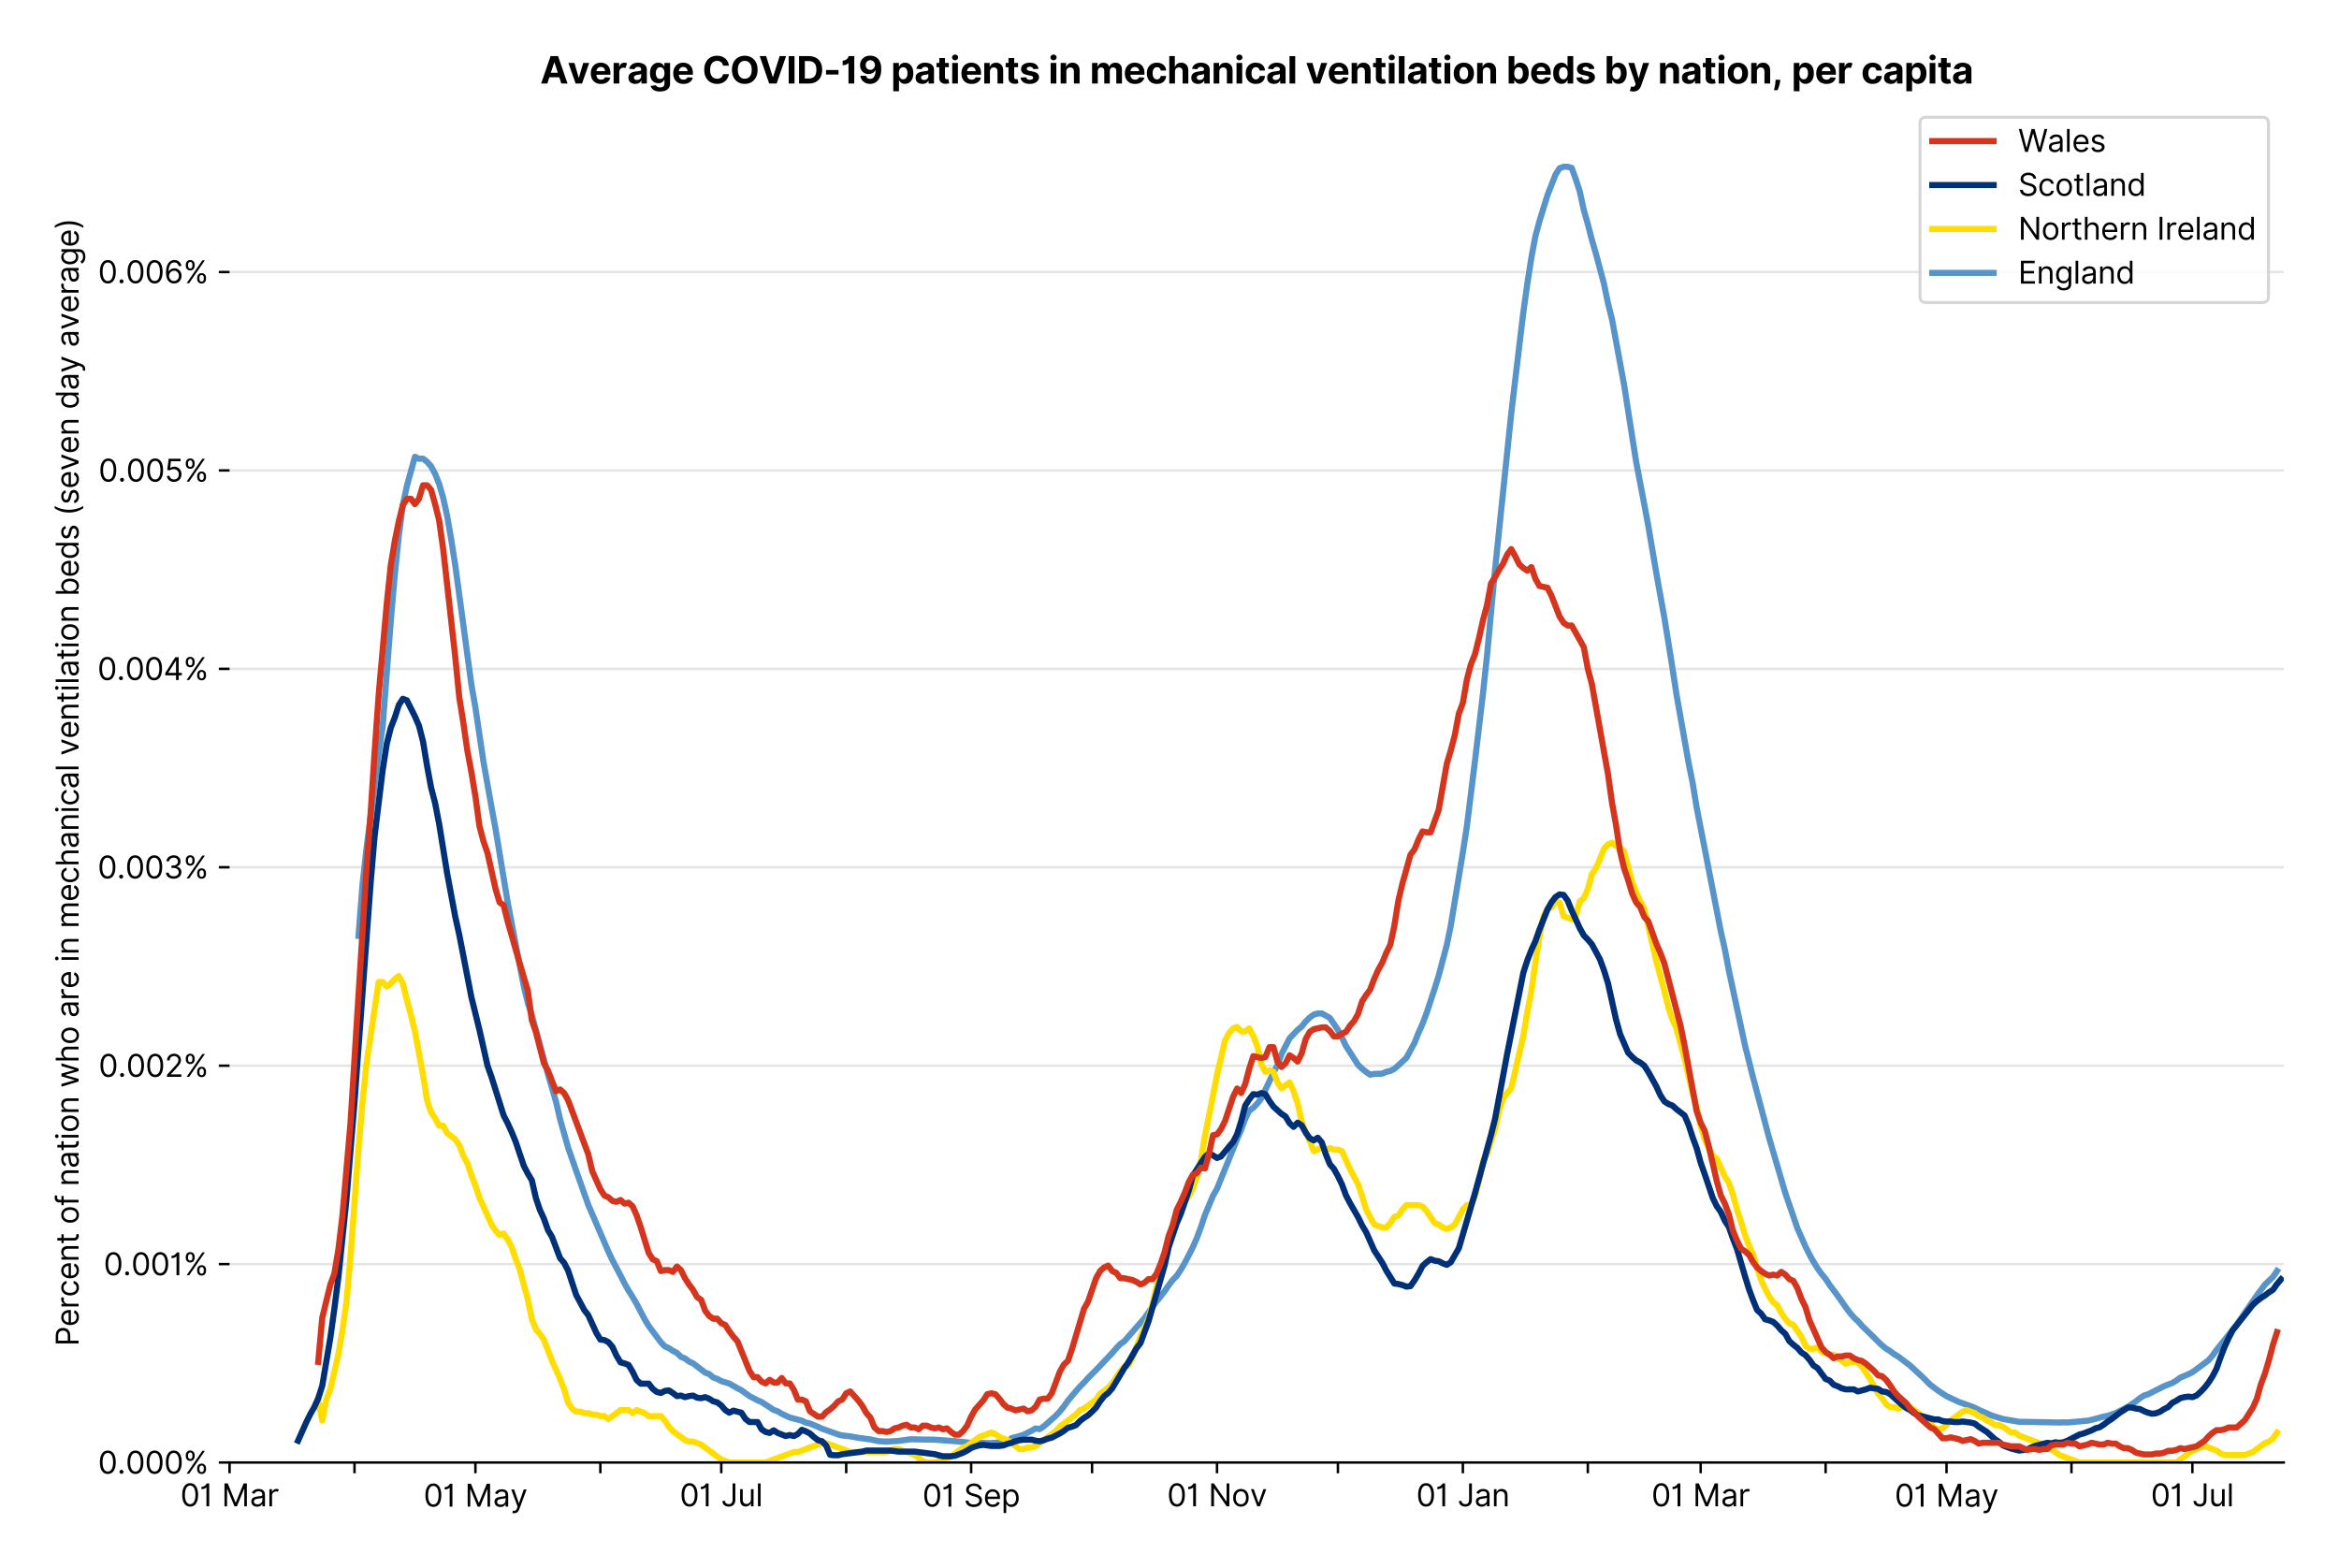 <?xml version="1.0" encoding="utf-8" standalone="no"?>
<!DOCTYPE svg PUBLIC "-//W3C//DTD SVG 1.1//EN"
  "http://www.w3.org/Graphics/SVG/1.1/DTD/svg11.dtd">
<svg version="1.1" viewBox="0 0 762.425 511.234" xmlns="http://www.w3.org/2000/svg" xmlns:xlink="http://www.w3.org/1999/xlink">
 <defs>
  <style type="text/css">*{stroke-linecap:butt;stroke-linejoin:round;}</style>
 </defs>
 <g id="figure_1">
  <g id="patch_1">
   <path d="M 0 511.234 
L 762.425 511.234 
L 762.425 0 
L 0 0 
z
" style="fill:#ffffff;"/>
  </g>
  <g id="axes_1">
   <g id="patch_2">
    <path d="M 74.825 476.745 
L 744.425 476.745 
L 744.425 33.225 
L 74.825 33.225 
z
" style="fill:#ffffff;"/>
   </g>
   <g id="matplotlib.axis_1">
    <g id="xtick_1">
     <g id="line2d_1">
      <defs>
       <path d="M 0 0 
L 0 3.5 
" id="m8143cfcabb" style="stroke:#000000;stroke-width:0.8;"/>
      </defs>
      <g>
       <use style="stroke:#000000;stroke-width:0.8;" x="74.825" xlink:href="#m8143cfcabb" y="476.745"/>
      </g>
     </g>
     <g id="text_1">
      <!-- 01 Mar -->
      <g transform="translate(58.788 491.018)scale(0.1 -0.1)">
       <defs>
        <path d="M 2000 -64 
Q 1230 -64 806 561 
Q 382 1186 382 2327 
Q 382 3459 809 4088 
Q 1236 4718 2000 4718 
Q 2764 4718 3191 4088 
Q 3618 3459 3618 2327 
Q 3618 1186 3194 561 
Q 2771 -64 2000 -64 
z
M 2000 436 
Q 2509 436 2791 927 
Q 3073 1418 3073 2327 
Q 3073 3234 2789 3730 
Q 2505 4227 2000 4227 
Q 1496 4227 1211 3730 
Q 927 3234 927 2327 
Q 927 1418 1210 927 
Q 1493 436 2000 436 
z
" id="Inter-Regular-30" transform="scale(0.016)"/>
        <path d="M 1973 4655 
L 1973 0 
L 1409 0 
L 1409 3836 
L 1373 3836 
Q 1341 3773 1209 3692 
Q 1077 3611 868 3551 
Q 659 3491 391 3491 
L 391 3964 
Q 661 3964 859 4061 
Q 1057 4159 1190 4291 
Q 1323 4423 1392 4529 
Q 1461 4636 1473 4655 
L 1973 4655 
z
" id="Inter-Regular-31" transform="scale(0.016)"/>
        <path id="Inter-Regular-20" transform="scale(0.016)"/>
        <path d="M 564 4655 
L 1236 4655 
L 2818 791 
L 2873 791 
L 4455 4655 
L 5127 4655 
L 5127 0 
L 4600 0 
L 4600 3536 
L 4555 3536 
L 3100 0 
L 2591 0 
L 1136 3536 
L 1091 3536 
L 1091 0 
L 564 0 
L 564 4655 
z
" id="Inter-Regular-4d" transform="scale(0.016)"/>
        <path d="M 1518 -82 
Q 1186 -82 916 44 
Q 646 170 486 410 
Q 327 650 327 991 
Q 327 1291 445 1478 
Q 564 1666 761 1773 
Q 959 1880 1199 1933 
Q 1439 1986 1682 2018 
Q 2000 2059 2199 2080 
Q 2398 2102 2490 2154 
Q 2582 2207 2582 2336 
L 2582 2355 
Q 2582 2691 2399 2877 
Q 2216 3064 1846 3064 
Q 1461 3064 1243 2895 
Q 1025 2727 936 2536 
L 427 2718 
Q 564 3036 792 3214 
Q 1021 3393 1292 3464 
Q 1564 3536 1827 3536 
Q 1996 3536 2215 3496 
Q 2434 3457 2640 3334 
Q 2846 3211 2982 2963 
Q 3118 2716 3118 2300 
L 3118 0 
L 2582 0 
L 2582 473 
L 2555 473 
Q 2500 359 2373 229 
Q 2246 100 2034 9 
Q 1823 -82 1518 -82 
z
M 1600 400 
Q 1918 400 2137 525 
Q 2357 650 2469 847 
Q 2582 1045 2582 1264 
L 2582 1755 
Q 2548 1714 2433 1681 
Q 2318 1648 2169 1624 
Q 2021 1600 1881 1583 
Q 1741 1566 1655 1555 
Q 1446 1527 1265 1467 
Q 1084 1407 974 1287 
Q 864 1168 864 964 
Q 864 684 1072 542 
Q 1280 400 1600 400 
z
" id="Inter-Regular-61" transform="scale(0.016)"/>
        <path d="M 491 0 
L 491 3491 
L 1009 3491 
L 1009 2964 
L 1046 2964 
Q 1139 3223 1389 3384 
Q 1639 3545 1955 3545 
Q 2100 3545 2209 3511 
Q 2318 3477 2400 3418 
L 2218 2964 
Q 2161 2993 2085 3010 
Q 2009 3027 1909 3027 
Q 1527 3027 1277 2794 
Q 1027 2561 1027 2209 
L 1027 0 
L 491 0 
z
" id="Inter-Regular-72" transform="scale(0.016)"/>
       </defs>
       <use xlink:href="#Inter-Regular-30"/>
       <use x="62.5" xlink:href="#Inter-Regular-31"/>
       <use x="106.676" xlink:href="#Inter-Regular-20"/>
       <use x="134.801" xlink:href="#Inter-Regular-4d"/>
       <use x="225.994" xlink:href="#Inter-Regular-61"/>
       <use x="282.386" xlink:href="#Inter-Regular-72"/>
      </g>
     </g>
    </g>
    <g id="xtick_2">
     <g id="line2d_2">
      <g>
       <use style="stroke:#000000;stroke-width:0.8;" x="115.552" xlink:href="#m8143cfcabb" y="476.745"/>
      </g>
     </g>
    </g>
    <g id="xtick_3">
     <g id="line2d_3">
      <g>
       <use style="stroke:#000000;stroke-width:0.8;" x="154.965" xlink:href="#m8143cfcabb" y="476.745"/>
      </g>
     </g>
     <g id="text_2">
      <!-- 01 May -->
      <g transform="translate(138.062 491.117)scale(0.1 -0.1)">
       <defs>
        <path d="M 818 -1355 
Q 682 -1355 575 -1333 
Q 468 -1311 427 -1291 
L 564 -818 
Q 857 -893 1053 -814 
Q 1250 -736 1391 -345 
L 1509 -18 
L 218 3491 
L 800 3491 
L 1764 709 
L 1800 709 
L 2764 3491 
L 3346 3491 
L 1846 -564 
Q 1550 -1355 818 -1355 
z
" id="Inter-Regular-79" transform="scale(0.016)"/>
       </defs>
       <use xlink:href="#Inter-Regular-30"/>
       <use x="62.5" xlink:href="#Inter-Regular-31"/>
       <use x="106.676" xlink:href="#Inter-Regular-20"/>
       <use x="134.801" xlink:href="#Inter-Regular-4d"/>
       <use x="225.994" xlink:href="#Inter-Regular-61"/>
       <use x="282.386" xlink:href="#Inter-Regular-79"/>
      </g>
     </g>
    </g>
    <g id="xtick_4">
     <g id="line2d_4">
      <g>
       <use style="stroke:#000000;stroke-width:0.8;" x="195.692" xlink:href="#m8143cfcabb" y="476.745"/>
      </g>
     </g>
    </g>
    <g id="xtick_5">
     <g id="line2d_5">
      <g>
       <use style="stroke:#000000;stroke-width:0.8;" x="235.105" xlink:href="#m8143cfcabb" y="476.745"/>
      </g>
     </g>
     <g id="text_3">
      <!-- 01 Jul -->
      <g transform="translate(221.561 491.018)scale(0.1 -0.1)">
       <defs>
        <path d="M 2346 4655 
L 2909 4655 
L 2909 1327 
Q 2909 657 2549 296 
Q 2189 -64 1582 -64 
Q 1200 -64 902 76 
Q 605 216 434 475 
Q 264 734 264 1091 
L 818 1091 
Q 818 795 1034 615 
Q 1250 436 1582 436 
Q 1948 436 2147 664 
Q 2346 893 2346 1327 
L 2346 4655 
z
" id="Inter-Regular-4a" transform="scale(0.016)"/>
        <path d="M 2691 1427 
L 2691 3491 
L 3227 3491 
L 3227 0 
L 2691 0 
L 2691 591 
L 2655 591 
Q 2532 325 2273 140 
Q 2014 -45 1618 -45 
Q 1127 -45 809 280 
Q 491 605 491 1273 
L 491 3491 
L 1027 3491 
L 1027 1309 
Q 1027 927 1242 700 
Q 1457 473 1791 473 
Q 1991 473 2199 575 
Q 2407 677 2549 888 
Q 2691 1100 2691 1427 
z
" id="Inter-Regular-75" transform="scale(0.016)"/>
        <path d="M 1027 4655 
L 1027 0 
L 491 0 
L 491 4655 
L 1027 4655 
z
" id="Inter-Regular-6c" transform="scale(0.016)"/>
       </defs>
       <use xlink:href="#Inter-Regular-30"/>
       <use x="62.5" xlink:href="#Inter-Regular-31"/>
       <use x="106.676" xlink:href="#Inter-Regular-20"/>
       <use x="134.801" xlink:href="#Inter-Regular-4a"/>
       <use x="189.063" xlink:href="#Inter-Regular-75"/>
       <use x="247.159" xlink:href="#Inter-Regular-6c"/>
      </g>
     </g>
    </g>
    <g id="xtick_6">
     <g id="line2d_6">
      <g>
       <use style="stroke:#000000;stroke-width:0.8;" x="275.832" xlink:href="#m8143cfcabb" y="476.745"/>
      </g>
     </g>
    </g>
    <g id="xtick_7">
     <g id="line2d_7">
      <g>
       <use style="stroke:#000000;stroke-width:0.8;" x="316.559" xlink:href="#m8143cfcabb" y="476.745"/>
      </g>
     </g>
     <g id="text_4">
      <!-- 01 Sep -->
      <g transform="translate(300.671 491.117)scale(0.1 -0.1)">
       <defs>
        <path d="M 3109 3491 
Q 3068 3836 2777 4027 
Q 2486 4218 2064 4218 
Q 1600 4218 1318 3999 
Q 1036 3780 1036 3445 
Q 1036 3195 1189 3042 
Q 1343 2889 1553 2803 
Q 1764 2718 1936 2673 
L 2409 2545 
Q 2591 2498 2815 2414 
Q 3039 2330 3244 2185 
Q 3450 2041 3584 1816 
Q 3718 1591 3718 1264 
Q 3718 886 3521 581 
Q 3325 277 2949 97 
Q 2573 -82 2036 -82 
Q 1286 -82 845 272 
Q 405 627 364 1200 
L 946 1200 
Q 968 936 1124 764 
Q 1280 593 1519 510 
Q 1759 427 2036 427 
Q 2359 427 2616 533 
Q 2873 639 3023 828 
Q 3173 1018 3173 1273 
Q 3173 1505 3043 1650 
Q 2914 1795 2702 1886 
Q 2491 1977 2246 2045 
L 1673 2209 
Q 1127 2366 809 2657 
Q 491 2948 491 3418 
Q 491 3809 703 4101 
Q 916 4393 1276 4555 
Q 1636 4718 2082 4718 
Q 2532 4718 2882 4558 
Q 3232 4398 3437 4120 
Q 3643 3843 3655 3491 
L 3109 3491 
z
" id="Inter-Regular-53" transform="scale(0.016)"/>
        <path d="M 1955 -73 
Q 1450 -73 1085 151 
Q 721 375 524 778 
Q 327 1182 327 1718 
Q 327 2255 524 2665 
Q 721 3075 1074 3305 
Q 1427 3536 1900 3536 
Q 2173 3536 2439 3445 
Q 2705 3355 2923 3151 
Q 3141 2948 3270 2614 
Q 3400 2280 3400 1791 
L 3400 1564 
L 866 1564 
Q 884 1005 1183 707 
Q 1482 409 1955 409 
Q 2271 409 2498 545 
Q 2725 682 2827 955 
L 3346 809 
Q 3223 414 2854 170 
Q 2486 -73 1955 -73 
z
M 866 2027 
L 2855 2027 
Q 2855 2470 2595 2762 
Q 2336 3055 1900 3055 
Q 1593 3055 1368 2911 
Q 1143 2768 1013 2533 
Q 884 2298 866 2027 
z
" id="Inter-Regular-65" transform="scale(0.016)"/>
        <path d="M 491 -1309 
L 491 3491 
L 1009 3491 
L 1009 2936 
L 1073 2936 
Q 1132 3027 1237 3169 
Q 1343 3311 1542 3423 
Q 1741 3536 2082 3536 
Q 2523 3536 2859 3315 
Q 3196 3095 3384 2690 
Q 3573 2286 3573 1736 
Q 3573 1182 3384 776 
Q 3196 370 2861 148 
Q 2527 -73 2091 -73 
Q 1755 -73 1552 39 
Q 1350 152 1241 296 
Q 1132 441 1073 536 
L 1027 536 
L 1027 -1309 
L 491 -1309 
z
M 1018 1745 
Q 1018 1152 1276 780 
Q 1534 409 2018 409 
Q 2355 409 2581 587 
Q 2807 766 2921 1069 
Q 3036 1373 3036 1745 
Q 3036 2114 2923 2410 
Q 2811 2707 2585 2881 
Q 2359 3055 2018 3055 
Q 1527 3055 1272 2693 
Q 1018 2332 1018 1745 
z
" id="Inter-Regular-70" transform="scale(0.016)"/>
       </defs>
       <use xlink:href="#Inter-Regular-30"/>
       <use x="62.5" xlink:href="#Inter-Regular-31"/>
       <use x="106.676" xlink:href="#Inter-Regular-20"/>
       <use x="134.801" xlink:href="#Inter-Regular-53"/>
       <use x="198.58" xlink:href="#Inter-Regular-65"/>
       <use x="256.818" xlink:href="#Inter-Regular-70"/>
      </g>
     </g>
    </g>
    <g id="xtick_8">
     <g id="line2d_8">
      <g>
       <use style="stroke:#000000;stroke-width:0.8;" x="355.972" xlink:href="#m8143cfcabb" y="476.745"/>
      </g>
     </g>
    </g>
    <g id="xtick_9">
     <g id="line2d_9">
      <g>
       <use style="stroke:#000000;stroke-width:0.8;" x="396.699" xlink:href="#m8143cfcabb" y="476.745"/>
      </g>
     </g>
     <g id="text_5">
      <!-- 01 Nov -->
      <g transform="translate(380.428 491.018)scale(0.1 -0.1)">
       <defs>
        <path d="M 4255 4655 
L 4255 0 
L 3709 0 
L 1173 3655 
L 1127 3655 
L 1127 0 
L 564 0 
L 564 4655 
L 1109 4655 
L 3655 991 
L 3700 991 
L 3700 4655 
L 4255 4655 
z
" id="Inter-Regular-4e" transform="scale(0.016)"/>
        <path d="M 1909 -73 
Q 1436 -73 1080 152 
Q 725 377 526 781 
Q 327 1186 327 1727 
Q 327 2273 526 2679 
Q 725 3086 1080 3311 
Q 1436 3536 1909 3536 
Q 2382 3536 2737 3311 
Q 3093 3086 3292 2679 
Q 3491 2273 3491 1727 
Q 3491 1186 3292 781 
Q 3093 377 2737 152 
Q 2382 -73 1909 -73 
z
M 1909 409 
Q 2268 409 2500 593 
Q 2732 777 2843 1077 
Q 2955 1377 2955 1727 
Q 2955 2077 2843 2379 
Q 2732 2682 2500 2868 
Q 2268 3055 1909 3055 
Q 1550 3055 1318 2868 
Q 1086 2682 975 2379 
Q 864 2077 864 1727 
Q 864 1377 975 1077 
Q 1086 777 1318 593 
Q 1550 409 1909 409 
z
" id="Inter-Regular-6f" transform="scale(0.016)"/>
        <path d="M 3346 3491 
L 2055 0 
L 1509 0 
L 218 3491 
L 800 3491 
L 1764 709 
L 1800 709 
L 2764 3491 
L 3346 3491 
z
" id="Inter-Regular-76" transform="scale(0.016)"/>
       </defs>
       <use xlink:href="#Inter-Regular-30"/>
       <use x="62.5" xlink:href="#Inter-Regular-31"/>
       <use x="106.676" xlink:href="#Inter-Regular-20"/>
       <use x="134.801" xlink:href="#Inter-Regular-4e"/>
       <use x="210.085" xlink:href="#Inter-Regular-6f"/>
       <use x="269.744" xlink:href="#Inter-Regular-76"/>
      </g>
     </g>
    </g>
    <g id="xtick_10">
     <g id="line2d_10">
      <g>
       <use style="stroke:#000000;stroke-width:0.8;" x="436.112" xlink:href="#m8143cfcabb" y="476.745"/>
      </g>
     </g>
    </g>
    <g id="xtick_11">
     <g id="line2d_11">
      <g>
       <use style="stroke:#000000;stroke-width:0.8;" x="476.839" xlink:href="#m8143cfcabb" y="476.745"/>
      </g>
     </g>
     <g id="text_6">
      <!-- 01 Jan -->
      <g transform="translate(461.64 491.018)scale(0.1 -0.1)">
       <defs>
        <path d="M 1027 2100 
L 1027 0 
L 491 0 
L 491 3491 
L 1009 3491 
L 1009 2945 
L 1055 2945 
Q 1177 3211 1427 3373 
Q 1677 3536 2073 3536 
Q 2602 3536 2928 3211 
Q 3255 2886 3255 2218 
L 3255 0 
L 2718 0 
L 2718 2182 
Q 2718 2593 2504 2824 
Q 2291 3055 1918 3055 
Q 1534 3055 1280 2806 
Q 1027 2557 1027 2100 
z
" id="Inter-Regular-6e" transform="scale(0.016)"/>
       </defs>
       <use xlink:href="#Inter-Regular-30"/>
       <use x="62.5" xlink:href="#Inter-Regular-31"/>
       <use x="106.676" xlink:href="#Inter-Regular-20"/>
       <use x="134.801" xlink:href="#Inter-Regular-4a"/>
       <use x="189.063" xlink:href="#Inter-Regular-61"/>
       <use x="245.455" xlink:href="#Inter-Regular-6e"/>
      </g>
     </g>
    </g>
    <g id="xtick_12">
     <g id="line2d_12">
      <g>
       <use style="stroke:#000000;stroke-width:0.8;" x="517.566" xlink:href="#m8143cfcabb" y="476.745"/>
      </g>
     </g>
    </g>
    <g id="xtick_13">
     <g id="line2d_13">
      <g>
       <use style="stroke:#000000;stroke-width:0.8;" x="554.352" xlink:href="#m8143cfcabb" y="476.745"/>
      </g>
     </g>
     <g id="text_7">
      <!-- 01 Mar -->
      <g transform="translate(538.315 491.018)scale(0.1 -0.1)">
       <use xlink:href="#Inter-Regular-30"/>
       <use x="62.5" xlink:href="#Inter-Regular-31"/>
       <use x="106.676" xlink:href="#Inter-Regular-20"/>
       <use x="134.801" xlink:href="#Inter-Regular-4d"/>
       <use x="225.994" xlink:href="#Inter-Regular-61"/>
       <use x="282.386" xlink:href="#Inter-Regular-72"/>
      </g>
     </g>
    </g>
    <g id="xtick_14">
     <g id="line2d_14">
      <g>
       <use style="stroke:#000000;stroke-width:0.8;" x="595.079" xlink:href="#m8143cfcabb" y="476.745"/>
      </g>
     </g>
    </g>
    <g id="xtick_15">
     <g id="line2d_15">
      <g>
       <use style="stroke:#000000;stroke-width:0.8;" x="634.492" xlink:href="#m8143cfcabb" y="476.745"/>
      </g>
     </g>
     <g id="text_8">
      <!-- 01 May -->
      <g transform="translate(617.589 491.117)scale(0.1 -0.1)">
       <use xlink:href="#Inter-Regular-30"/>
       <use x="62.5" xlink:href="#Inter-Regular-31"/>
       <use x="106.676" xlink:href="#Inter-Regular-20"/>
       <use x="134.801" xlink:href="#Inter-Regular-4d"/>
       <use x="225.994" xlink:href="#Inter-Regular-61"/>
       <use x="282.386" xlink:href="#Inter-Regular-79"/>
      </g>
     </g>
    </g>
    <g id="xtick_16">
     <g id="line2d_16">
      <g>
       <use style="stroke:#000000;stroke-width:0.8;" x="675.219" xlink:href="#m8143cfcabb" y="476.745"/>
      </g>
     </g>
    </g>
    <g id="xtick_17">
     <g id="line2d_17">
      <g>
       <use style="stroke:#000000;stroke-width:0.8;" x="714.632" xlink:href="#m8143cfcabb" y="476.745"/>
      </g>
     </g>
     <g id="text_9">
      <!-- 01 Jul -->
      <g transform="translate(701.088 491.018)scale(0.1 -0.1)">
       <use xlink:href="#Inter-Regular-30"/>
       <use x="62.5" xlink:href="#Inter-Regular-31"/>
       <use x="106.676" xlink:href="#Inter-Regular-20"/>
       <use x="134.801" xlink:href="#Inter-Regular-4a"/>
       <use x="189.063" xlink:href="#Inter-Regular-75"/>
       <use x="247.159" xlink:href="#Inter-Regular-6c"/>
      </g>
     </g>
    </g>
   </g>
   <g id="matplotlib.axis_2">
    <g id="ytick_1">
     <g id="line2d_18">
      <path clip-path="url(#pa85c23fb20)" d="M 74.825 476.745 
L 744.425 476.745 
" style="fill:none;stroke:#e5e5e5;stroke-linecap:square;stroke-width:0.8;"/>
     </g>
     <g id="line2d_19">
      <defs>
       <path d="M 0 0 
L -3.5 0 
" id="m64339c7f91" style="stroke:#000000;stroke-width:0.8;"/>
      </defs>
      <g>
       <use style="stroke:#000000;stroke-width:0.8;" x="74.825" xlink:href="#m64339c7f91" y="476.745"/>
      </g>
     </g>
     <g id="text_10">
      <!-- 0.000% -->
      <g transform="translate(31.944 480.382)scale(0.1 -0.1)">
       <defs>
        <path d="M 882 -36 
Q 714 -36 593 84 
Q 473 205 473 373 
Q 473 541 593 661 
Q 714 782 882 782 
Q 1050 782 1170 661 
Q 1291 541 1291 373 
Q 1291 205 1170 84 
Q 1050 -36 882 -36 
z
" id="Inter-Regular-2e" transform="scale(0.016)"/>
        <path d="M 2855 873 
L 2855 1118 
Q 2855 1373 2960 1585 
Q 3066 1798 3269 1926 
Q 3473 2055 3764 2055 
Q 4059 2055 4259 1926 
Q 4459 1798 4561 1585 
Q 4664 1373 4664 1118 
L 4664 873 
Q 4664 618 4560 405 
Q 4457 193 4256 64 
Q 4055 -64 3764 -64 
Q 3468 -64 3266 64 
Q 3064 193 2959 405 
Q 2855 618 2855 873 
z
M 536 3536 
L 536 3782 
Q 536 4036 642 4248 
Q 748 4461 951 4589 
Q 1155 4718 1446 4718 
Q 1741 4718 1941 4589 
Q 2141 4461 2243 4248 
Q 2346 4036 2346 3782 
L 2346 3536 
Q 2346 3282 2242 3069 
Q 2139 2857 1937 2728 
Q 1736 2600 1446 2600 
Q 1150 2600 948 2728 
Q 746 2857 641 3069 
Q 536 3282 536 3536 
z
M 709 0 
L 3909 4655 
L 4427 4655 
L 1227 0 
L 709 0 
z
M 3318 1118 
L 3318 873 
Q 3318 661 3418 494 
Q 3518 327 3764 327 
Q 4002 327 4101 494 
Q 4200 661 4200 873 
L 4200 1118 
Q 4200 1330 4104 1497 
Q 4009 1664 3764 1664 
Q 3525 1664 3421 1497 
Q 3318 1330 3318 1118 
z
M 1000 3782 
L 1000 3536 
Q 1000 3325 1100 3158 
Q 1200 2991 1446 2991 
Q 1684 2991 1783 3158 
Q 1882 3325 1882 3536 
L 1882 3782 
Q 1882 3993 1786 4160 
Q 1691 4327 1446 4327 
Q 1207 4327 1103 4160 
Q 1000 3993 1000 3782 
z
" id="Inter-Regular-25" transform="scale(0.016)"/>
       </defs>
       <use xlink:href="#Inter-Regular-30"/>
       <use x="62.5" xlink:href="#Inter-Regular-2e"/>
       <use x="90.057" xlink:href="#Inter-Regular-30"/>
       <use x="152.557" xlink:href="#Inter-Regular-30"/>
       <use x="215.057" xlink:href="#Inter-Regular-30"/>
       <use x="277.557" xlink:href="#Inter-Regular-25"/>
      </g>
     </g>
    </g>
    <g id="ytick_2">
     <g id="line2d_20">
      <path clip-path="url(#pa85c23fb20)" d="M 74.825 412.067 
L 744.425 412.067 
" style="fill:none;stroke:#e5e5e5;stroke-linecap:square;stroke-width:0.8;"/>
     </g>
     <g id="line2d_21">
      <g>
       <use style="stroke:#000000;stroke-width:0.8;" x="74.825" xlink:href="#m64339c7f91" y="412.067"/>
      </g>
     </g>
     <g id="text_11">
      <!-- 0.001% -->
      <g transform="translate(33.777 415.704)scale(0.1 -0.1)">
       <use xlink:href="#Inter-Regular-30"/>
       <use x="62.5" xlink:href="#Inter-Regular-2e"/>
       <use x="90.057" xlink:href="#Inter-Regular-30"/>
       <use x="152.557" xlink:href="#Inter-Regular-30"/>
       <use x="215.057" xlink:href="#Inter-Regular-31"/>
       <use x="259.233" xlink:href="#Inter-Regular-25"/>
      </g>
     </g>
    </g>
    <g id="ytick_3">
     <g id="line2d_22">
      <path clip-path="url(#pa85c23fb20)" d="M 74.825 347.389 
L 744.425 347.389 
" style="fill:none;stroke:#e5e5e5;stroke-linecap:square;stroke-width:0.8;"/>
     </g>
     <g id="line2d_23">
      <g>
       <use style="stroke:#000000;stroke-width:0.8;" x="74.825" xlink:href="#m64339c7f91" y="347.389"/>
      </g>
     </g>
     <g id="text_12">
      <!-- 0.002% -->
      <g transform="translate(32.142 351.026)scale(0.1 -0.1)">
       <defs>
        <path d="M 482 0 
L 482 409 
L 2018 2091 
Q 2289 2386 2464 2605 
Q 2639 2825 2724 3019 
Q 2809 3214 2809 3427 
Q 2809 3795 2553 4011 
Q 2298 4227 1918 4227 
Q 1514 4227 1275 3985 
Q 1036 3743 1036 3345 
L 500 3345 
Q 500 3755 688 4064 
Q 877 4373 1203 4545 
Q 1530 4718 1936 4718 
Q 2346 4718 2661 4545 
Q 2977 4373 3156 4079 
Q 3336 3786 3336 3427 
Q 3336 3170 3244 2926 
Q 3152 2682 2926 2383 
Q 2700 2084 2300 1655 
L 1255 536 
L 1255 500 
L 3418 500 
L 3418 0 
L 482 0 
z
" id="Inter-Regular-32" transform="scale(0.016)"/>
       </defs>
       <use xlink:href="#Inter-Regular-30"/>
       <use x="62.5" xlink:href="#Inter-Regular-2e"/>
       <use x="90.057" xlink:href="#Inter-Regular-30"/>
       <use x="152.557" xlink:href="#Inter-Regular-30"/>
       <use x="215.057" xlink:href="#Inter-Regular-32"/>
       <use x="275.568" xlink:href="#Inter-Regular-25"/>
      </g>
     </g>
    </g>
    <g id="ytick_4">
     <g id="line2d_24">
      <path clip-path="url(#pa85c23fb20)" d="M 74.825 282.711 
L 744.425 282.711 
" style="fill:none;stroke:#e5e5e5;stroke-linecap:square;stroke-width:0.8;"/>
     </g>
     <g id="line2d_25">
      <g>
       <use style="stroke:#000000;stroke-width:0.8;" x="74.825" xlink:href="#m64339c7f91" y="282.711"/>
      </g>
     </g>
     <g id="text_13">
      <!-- 0.003% -->
      <g transform="translate(31.83 286.348)scale(0.1 -0.1)">
       <defs>
        <path d="M 2055 -64 
Q 1605 -64 1253 90 
Q 902 245 696 521 
Q 491 798 473 1164 
L 1046 1164 
Q 1071 827 1356 631 
Q 1641 436 2046 436 
Q 2493 436 2783 664 
Q 3073 893 3073 1264 
Q 3073 1650 2787 1893 
Q 2502 2136 1973 2136 
L 1600 2136 
L 1600 2636 
L 1973 2636 
Q 2386 2636 2647 2856 
Q 2909 3077 2909 3445 
Q 2909 3798 2679 4012 
Q 2450 4227 2064 4227 
Q 1823 4227 1610 4139 
Q 1398 4052 1264 3887 
Q 1130 3723 1118 3491 
L 573 3491 
Q 586 3857 793 4133 
Q 1000 4409 1335 4563 
Q 1671 4718 2073 4718 
Q 2505 4718 2814 4544 
Q 3123 4370 3289 4086 
Q 3455 3802 3455 3473 
Q 3455 3080 3249 2802 
Q 3043 2525 2691 2418 
L 2691 2382 
Q 3132 2309 3379 2008 
Q 3627 1707 3627 1264 
Q 3627 884 3421 583 
Q 3216 282 2861 109 
Q 2507 -64 2055 -64 
z
" id="Inter-Regular-33" transform="scale(0.016)"/>
       </defs>
       <use xlink:href="#Inter-Regular-30"/>
       <use x="62.5" xlink:href="#Inter-Regular-2e"/>
       <use x="90.057" xlink:href="#Inter-Regular-30"/>
       <use x="152.557" xlink:href="#Inter-Regular-30"/>
       <use x="215.057" xlink:href="#Inter-Regular-33"/>
       <use x="278.693" xlink:href="#Inter-Regular-25"/>
      </g>
     </g>
    </g>
    <g id="ytick_5">
     <g id="line2d_26">
      <path clip-path="url(#pa85c23fb20)" d="M 74.825 218.033 
L 744.425 218.033 
" style="fill:none;stroke:#e5e5e5;stroke-linecap:square;stroke-width:0.8;"/>
     </g>
     <g id="line2d_27">
      <g>
       <use style="stroke:#000000;stroke-width:0.8;" x="74.825" xlink:href="#m64339c7f91" y="218.033"/>
      </g>
     </g>
     <g id="text_14">
      <!-- 0.004% -->
      <g transform="translate(31.773 221.67)scale(0.1 -0.1)">
       <defs>
        <path d="M 373 955 
L 373 1418 
L 2418 4655 
L 3100 4655 
L 3100 1455 
L 3736 1455 
L 3736 955 
L 3100 955 
L 3100 0 
L 2564 0 
L 2564 955 
L 373 955 
z
M 2564 1455 
L 2564 3936 
L 2527 3936 
L 982 1491 
L 982 1455 
L 2564 1455 
z
" id="Inter-Regular-34" transform="scale(0.016)"/>
       </defs>
       <use xlink:href="#Inter-Regular-30"/>
       <use x="62.5" xlink:href="#Inter-Regular-2e"/>
       <use x="90.057" xlink:href="#Inter-Regular-30"/>
       <use x="152.557" xlink:href="#Inter-Regular-30"/>
       <use x="215.057" xlink:href="#Inter-Regular-34"/>
       <use x="279.261" xlink:href="#Inter-Regular-25"/>
      </g>
     </g>
    </g>
    <g id="ytick_6">
     <g id="line2d_28">
      <path clip-path="url(#pa85c23fb20)" d="M 74.825 153.355 
L 744.425 153.355 
" style="fill:none;stroke:#e5e5e5;stroke-linecap:square;stroke-width:0.8;"/>
     </g>
     <g id="line2d_29">
      <g>
       <use style="stroke:#000000;stroke-width:0.8;" x="74.825" xlink:href="#m64339c7f91" y="153.355"/>
      </g>
     </g>
     <g id="text_15">
      <!-- 0.005% -->
      <g transform="translate(32.114 156.992)scale(0.1 -0.1)">
       <defs>
        <path d="M 1936 -64 
Q 1536 -64 1216 95 
Q 896 255 702 532 
Q 509 809 491 1164 
L 1036 1164 
Q 1068 848 1324 642 
Q 1580 436 1936 436 
Q 2223 436 2447 570 
Q 2671 705 2799 940 
Q 2927 1175 2927 1473 
Q 2927 1777 2794 2017 
Q 2661 2257 2429 2395 
Q 2198 2534 1900 2536 
Q 1686 2539 1461 2472 
Q 1236 2405 1091 2300 
L 564 2364 
L 846 4655 
L 3264 4655 
L 3264 4155 
L 1318 4155 
L 1155 2782 
L 1182 2782 
Q 1325 2895 1541 2970 
Q 1757 3045 1991 3045 
Q 2418 3045 2753 2842 
Q 3089 2639 3281 2286 
Q 3473 1934 3473 1482 
Q 3473 1036 3274 687 
Q 3075 339 2727 137 
Q 2380 -64 1936 -64 
z
" id="Inter-Regular-35" transform="scale(0.016)"/>
       </defs>
       <use xlink:href="#Inter-Regular-30"/>
       <use x="62.5" xlink:href="#Inter-Regular-2e"/>
       <use x="90.057" xlink:href="#Inter-Regular-30"/>
       <use x="152.557" xlink:href="#Inter-Regular-30"/>
       <use x="215.057" xlink:href="#Inter-Regular-35"/>
       <use x="275.852" xlink:href="#Inter-Regular-25"/>
      </g>
     </g>
    </g>
    <g id="ytick_7">
     <g id="line2d_30">
      <path clip-path="url(#pa85c23fb20)" d="M 74.825 88.677 
L 744.425 88.677 
" style="fill:none;stroke:#e5e5e5;stroke-linecap:square;stroke-width:0.8;"/>
     </g>
     <g id="line2d_31">
      <g>
       <use style="stroke:#000000;stroke-width:0.8;" x="74.825" xlink:href="#m64339c7f91" y="88.677"/>
      </g>
     </g>
     <g id="text_16">
      <!-- 0.006% -->
      <g transform="translate(31.958 92.314)scale(0.1 -0.1)">
       <defs>
        <path d="M 2027 -64 
Q 1741 -59 1454 45 
Q 1168 150 932 399 
Q 696 648 552 1074 
Q 409 1500 409 2145 
Q 409 3386 861 4056 
Q 1314 4727 2100 4727 
Q 2686 4727 3073 4384 
Q 3461 4041 3546 3491 
L 2991 3491 
Q 2914 3811 2691 4019 
Q 2468 4227 2100 4227 
Q 1559 4227 1249 3755 
Q 939 3284 936 2427 
L 973 2427 
Q 1164 2716 1461 2880 
Q 1759 3045 2118 3045 
Q 2518 3045 2850 2846 
Q 3182 2648 3382 2299 
Q 3582 1950 3582 1500 
Q 3582 1068 3389 710 
Q 3196 352 2847 142 
Q 2498 -68 2027 -64 
z
M 2027 436 
Q 2314 436 2542 579 
Q 2771 723 2903 964 
Q 3036 1205 3036 1500 
Q 3036 1789 2908 2026 
Q 2780 2264 2556 2404 
Q 2332 2545 2046 2545 
Q 1757 2545 1525 2397 
Q 1293 2250 1157 2010 
Q 1021 1770 1018 1491 
Q 1018 1214 1149 973 
Q 1280 732 1508 584 
Q 1736 436 2027 436 
z
" id="Inter-Regular-36" transform="scale(0.016)"/>
       </defs>
       <use xlink:href="#Inter-Regular-30"/>
       <use x="62.5" xlink:href="#Inter-Regular-2e"/>
       <use x="90.057" xlink:href="#Inter-Regular-30"/>
       <use x="152.557" xlink:href="#Inter-Regular-30"/>
       <use x="215.057" xlink:href="#Inter-Regular-36"/>
       <use x="277.415" xlink:href="#Inter-Regular-25"/>
      </g>
     </g>
    </g>
    <g id="text_17">
     <!-- Percent of nation who are in mechanical ventilation beds (seven day average) -->
     <g transform="translate(25.614 438.816)rotate(-90)scale(0.1 -0.1)">
      <defs>
       <path d="M 564 0 
L 564 4655 
L 2136 4655 
Q 2684 4655 3033 4458 
Q 3382 4261 3550 3927 
Q 3718 3593 3718 3182 
Q 3718 2770 3551 2434 
Q 3384 2098 3036 1899 
Q 2689 1700 2146 1700 
L 1127 1700 
L 1127 0 
L 564 0 
z
M 1127 2200 
L 2127 2200 
Q 2689 2200 2926 2482 
Q 3164 2764 3164 3182 
Q 3164 3602 2925 3878 
Q 2686 4155 2118 4155 
L 1127 4155 
L 1127 2200 
z
" id="Inter-Regular-50" transform="scale(0.016)"/>
       <path d="M 1909 -73 
Q 1418 -73 1063 159 
Q 709 391 518 798 
Q 327 1205 327 1727 
Q 327 2259 524 2667 
Q 721 3075 1074 3305 
Q 1427 3536 1900 3536 
Q 2268 3536 2563 3400 
Q 2859 3264 3047 3018 
Q 3236 2773 3282 2445 
L 2746 2445 
Q 2684 2684 2474 2869 
Q 2264 3055 1909 3055 
Q 1439 3055 1151 2697 
Q 864 2339 864 1745 
Q 864 1139 1148 774 
Q 1432 409 1909 409 
Q 2223 409 2447 570 
Q 2671 732 2746 1018 
L 3282 1018 
Q 3236 709 3058 462 
Q 2880 216 2588 71 
Q 2296 -73 1909 -73 
z
" id="Inter-Regular-63" transform="scale(0.016)"/>
       <path d="M 2009 3491 
L 2009 3036 
L 1264 3036 
L 1264 1000 
Q 1264 773 1331 660 
Q 1398 548 1503 510 
Q 1609 473 1727 473 
Q 1816 473 1873 483 
Q 1930 493 1964 500 
L 2073 18 
Q 2018 -2 1920 -23 
Q 1823 -45 1673 -45 
Q 1446 -45 1228 52 
Q 1011 150 869 350 
Q 727 550 727 855 
L 727 3036 
L 200 3036 
L 200 3491 
L 727 3491 
L 727 4327 
L 1264 4327 
L 1264 3491 
L 2009 3491 
z
" id="Inter-Regular-74" transform="scale(0.016)"/>
       <path d="M 2046 3491 
L 2046 3036 
L 1264 3036 
L 1264 0 
L 727 0 
L 727 3036 
L 164 3036 
L 164 3491 
L 727 3491 
L 727 3973 
Q 727 4273 868 4473 
Q 1009 4673 1234 4773 
Q 1459 4873 1709 4873 
Q 1907 4873 2032 4841 
Q 2157 4809 2218 4782 
L 2064 4318 
Q 2023 4332 1951 4352 
Q 1880 4373 1764 4373 
Q 1498 4373 1381 4239 
Q 1264 4105 1264 3845 
L 1264 3491 
L 2046 3491 
z
" id="Inter-Regular-66" transform="scale(0.016)"/>
       <path d="M 491 0 
L 491 3491 
L 1027 3491 
L 1027 0 
L 491 0 
z
M 764 4073 
Q 607 4073 494 4179 
Q 382 4286 382 4436 
Q 382 4586 494 4693 
Q 607 4800 764 4800 
Q 921 4800 1033 4693 
Q 1146 4586 1146 4436 
Q 1146 4286 1033 4179 
Q 921 4073 764 4073 
z
" id="Inter-Regular-69" transform="scale(0.016)"/>
       <path d="M 1282 0 
L 218 3491 
L 782 3491 
L 1536 818 
L 1573 818 
L 2318 3491 
L 2891 3491 
L 3627 827 
L 3664 827 
L 4418 3491 
L 4982 3491 
L 3918 0 
L 3391 0 
L 2627 2682 
L 2573 2682 
L 1809 0 
L 1282 0 
z
" id="Inter-Regular-77" transform="scale(0.016)"/>
       <path d="M 1027 2100 
L 1027 0 
L 491 0 
L 491 4655 
L 1027 4655 
L 1027 2945 
L 1073 2945 
Q 1196 3216 1442 3376 
Q 1689 3536 2100 3536 
Q 2636 3536 2963 3213 
Q 3291 2891 3291 2218 
L 3291 0 
L 2755 0 
L 2755 2182 
Q 2755 2598 2540 2826 
Q 2325 3055 1946 3055 
Q 1548 3055 1287 2806 
Q 1027 2557 1027 2100 
z
" id="Inter-Regular-68" transform="scale(0.016)"/>
       <path d="M 491 0 
L 491 3491 
L 1009 3491 
L 1009 2945 
L 1055 2945 
Q 1164 3225 1407 3380 
Q 1650 3536 1991 3536 
Q 2336 3536 2567 3380 
Q 2798 3225 2927 2945 
L 2964 2945 
Q 3098 3216 3366 3376 
Q 3634 3536 4009 3536 
Q 4477 3536 4775 3244 
Q 5073 2952 5073 2336 
L 5073 0 
L 4536 0 
L 4536 2336 
Q 4536 2723 4325 2889 
Q 4114 3055 3827 3055 
Q 3459 3055 3257 2833 
Q 3055 2611 3055 2273 
L 3055 0 
L 2509 0 
L 2509 2391 
Q 2509 2689 2316 2872 
Q 2123 3055 1818 3055 
Q 1609 3055 1428 2943 
Q 1248 2832 1137 2635 
Q 1027 2439 1027 2182 
L 1027 0 
L 491 0 
z
" id="Inter-Regular-6d" transform="scale(0.016)"/>
       <path d="M 564 0 
L 564 4655 
L 1100 4655 
L 1100 2936 
L 1146 2936 
Q 1205 3027 1310 3169 
Q 1416 3311 1615 3423 
Q 1814 3536 2155 3536 
Q 2596 3536 2932 3315 
Q 3268 3095 3457 2690 
Q 3646 2286 3646 1736 
Q 3646 1182 3457 776 
Q 3268 370 2934 148 
Q 2600 -73 2164 -73 
Q 1827 -73 1625 39 
Q 1423 152 1314 296 
Q 1205 441 1146 536 
L 1082 536 
L 1082 0 
L 564 0 
z
M 1091 1745 
Q 1091 1152 1349 780 
Q 1607 409 2091 409 
Q 2427 409 2653 587 
Q 2880 766 2994 1069 
Q 3109 1373 3109 1745 
Q 3109 2114 2996 2410 
Q 2884 2707 2658 2881 
Q 2432 3055 2091 3055 
Q 1600 3055 1345 2693 
Q 1091 2332 1091 1745 
z
" id="Inter-Regular-62" transform="scale(0.016)"/>
       <path d="M 1809 -73 
Q 1373 -73 1039 148 
Q 705 370 516 776 
Q 327 1182 327 1736 
Q 327 2286 516 2690 
Q 705 3095 1041 3315 
Q 1377 3536 1818 3536 
Q 2159 3536 2358 3423 
Q 2557 3311 2662 3169 
Q 2768 3027 2827 2936 
L 2873 2936 
L 2873 4655 
L 3409 4655 
L 3409 0 
L 2891 0 
L 2891 536 
L 2827 536 
Q 2768 441 2659 296 
Q 2550 152 2348 39 
Q 2146 -73 1809 -73 
z
M 1882 409 
Q 2366 409 2624 780 
Q 2882 1152 2882 1745 
Q 2882 2332 2627 2693 
Q 2373 3055 1882 3055 
Q 1541 3055 1315 2881 
Q 1089 2707 976 2410 
Q 864 2114 864 1745 
Q 864 1373 978 1069 
Q 1093 766 1319 587 
Q 1546 409 1882 409 
z
" id="Inter-Regular-64" transform="scale(0.016)"/>
       <path d="M 2964 2709 
L 2482 2573 
Q 2411 2755 2245 2914 
Q 2080 3073 1727 3073 
Q 1407 3073 1194 2926 
Q 982 2780 982 2555 
Q 982 2355 1127 2239 
Q 1273 2123 1582 2045 
L 2100 1918 
Q 3027 1691 3027 973 
Q 3027 673 2855 436 
Q 2684 200 2377 63 
Q 2071 -73 1664 -73 
Q 1130 -73 780 159 
Q 430 391 336 836 
L 846 964 
Q 989 400 1655 400 
Q 2030 400 2251 560 
Q 2473 720 2473 945 
Q 2473 1316 1955 1436 
L 1373 1573 
Q 893 1686 669 1926 
Q 446 2166 446 2527 
Q 446 2823 613 3050 
Q 780 3277 1069 3406 
Q 1359 3536 1727 3536 
Q 2246 3536 2542 3309 
Q 2839 3082 2964 2709 
z
" id="Inter-Regular-73" transform="scale(0.016)"/>
       <path d="M 682 1964 
Q 682 2823 906 3544 
Q 1130 4266 1546 4873 
L 2018 4873 
Q 1800 4573 1623 4095 
Q 1446 3618 1341 3061 
Q 1236 2505 1236 1964 
Q 1236 1423 1341 866 
Q 1446 309 1623 -168 
Q 1800 -645 2018 -945 
L 1546 -945 
Q 1130 -339 906 383 
Q 682 1105 682 1964 
z
" id="Inter-Regular-28" transform="scale(0.016)"/>
       <path d="M 1900 -1382 
Q 1316 -1382 976 -1169 
Q 636 -957 473 -682 
L 900 -382 
Q 973 -477 1084 -601 
Q 1196 -725 1390 -817 
Q 1584 -909 1900 -909 
Q 2323 -909 2598 -704 
Q 2873 -500 2873 -64 
L 2873 645 
L 2827 645 
Q 2768 550 2660 410 
Q 2552 270 2351 162 
Q 2150 55 1809 55 
Q 1386 55 1051 255 
Q 716 455 521 836 
Q 327 1218 327 1764 
Q 327 2300 516 2699 
Q 705 3098 1041 3317 
Q 1377 3536 1818 3536 
Q 2159 3536 2360 3423 
Q 2561 3311 2669 3169 
Q 2777 3027 2836 2936 
L 2891 2936 
L 2891 3491 
L 3409 3491 
L 3409 -100 
Q 3409 -550 3205 -833 
Q 3002 -1116 2660 -1249 
Q 2318 -1382 1900 -1382 
z
M 1882 536 
Q 2366 536 2624 864 
Q 2882 1193 2882 1773 
Q 2882 2339 2627 2697 
Q 2373 3055 1882 3055 
Q 1541 3055 1315 2882 
Q 1089 2709 976 2418 
Q 864 2127 864 1773 
Q 864 1227 1120 881 
Q 1377 536 1882 536 
z
" id="Inter-Regular-67" transform="scale(0.016)"/>
       <path d="M 1638 1940 
Q 1638 1081 1414 359 
Q 1191 -362 775 -969 
L 302 -969 
Q 520 -669 697 -191 
Q 875 286 979 842 
Q 1084 1399 1084 1940 
Q 1084 2481 979 3038 
Q 875 3595 697 4072 
Q 520 4549 302 4849 
L 775 4849 
Q 1191 4243 1414 3521 
Q 1638 2799 1638 1940 
z
" id="Inter-Regular-29" transform="scale(0.016)"/>
      </defs>
      <use xlink:href="#Inter-Regular-50"/>
      <use x="63.494" xlink:href="#Inter-Regular-65"/>
      <use x="121.733" xlink:href="#Inter-Regular-72"/>
      <use x="160.085" xlink:href="#Inter-Regular-63"/>
      <use x="215.909" xlink:href="#Inter-Regular-65"/>
      <use x="274.148" xlink:href="#Inter-Regular-6e"/>
      <use x="332.671" xlink:href="#Inter-Regular-74"/>
      <use x="369.034" xlink:href="#Inter-Regular-20"/>
      <use x="397.159" xlink:href="#Inter-Regular-6f"/>
      <use x="456.818" xlink:href="#Inter-Regular-66"/>
      <use x="492.898" xlink:href="#Inter-Regular-20"/>
      <use x="521.023" xlink:href="#Inter-Regular-6e"/>
      <use x="579.546" xlink:href="#Inter-Regular-61"/>
      <use x="635.938" xlink:href="#Inter-Regular-74"/>
      <use x="672.301" xlink:href="#Inter-Regular-69"/>
      <use x="696.023" xlink:href="#Inter-Regular-6f"/>
      <use x="755.682" xlink:href="#Inter-Regular-6e"/>
      <use x="814.205" xlink:href="#Inter-Regular-20"/>
      <use x="842.33" xlink:href="#Inter-Regular-77"/>
      <use x="923.58" xlink:href="#Inter-Regular-68"/>
      <use x="982.671" xlink:href="#Inter-Regular-6f"/>
      <use x="1042.33" xlink:href="#Inter-Regular-20"/>
      <use x="1070.455" xlink:href="#Inter-Regular-61"/>
      <use x="1126.847" xlink:href="#Inter-Regular-72"/>
      <use x="1165.199" xlink:href="#Inter-Regular-65"/>
      <use x="1223.438" xlink:href="#Inter-Regular-20"/>
      <use x="1251.563" xlink:href="#Inter-Regular-69"/>
      <use x="1275.284" xlink:href="#Inter-Regular-6e"/>
      <use x="1333.807" xlink:href="#Inter-Regular-20"/>
      <use x="1361.932" xlink:href="#Inter-Regular-6d"/>
      <use x="1448.864" xlink:href="#Inter-Regular-65"/>
      <use x="1507.103" xlink:href="#Inter-Regular-63"/>
      <use x="1562.926" xlink:href="#Inter-Regular-68"/>
      <use x="1622.017" xlink:href="#Inter-Regular-61"/>
      <use x="1678.409" xlink:href="#Inter-Regular-6e"/>
      <use x="1736.932" xlink:href="#Inter-Regular-69"/>
      <use x="1760.654" xlink:href="#Inter-Regular-63"/>
      <use x="1816.478" xlink:href="#Inter-Regular-61"/>
      <use x="1872.87" xlink:href="#Inter-Regular-6c"/>
      <use x="1896.591" xlink:href="#Inter-Regular-20"/>
      <use x="1924.716" xlink:href="#Inter-Regular-76"/>
      <use x="1980.398" xlink:href="#Inter-Regular-65"/>
      <use x="2038.637" xlink:href="#Inter-Regular-6e"/>
      <use x="2097.159" xlink:href="#Inter-Regular-74"/>
      <use x="2133.523" xlink:href="#Inter-Regular-69"/>
      <use x="2157.245" xlink:href="#Inter-Regular-6c"/>
      <use x="2180.966" xlink:href="#Inter-Regular-61"/>
      <use x="2237.358" xlink:href="#Inter-Regular-74"/>
      <use x="2273.722" xlink:href="#Inter-Regular-69"/>
      <use x="2297.444" xlink:href="#Inter-Regular-6f"/>
      <use x="2357.103" xlink:href="#Inter-Regular-6e"/>
      <use x="2415.625" xlink:href="#Inter-Regular-20"/>
      <use x="2443.75" xlink:href="#Inter-Regular-62"/>
      <use x="2505.824" xlink:href="#Inter-Regular-65"/>
      <use x="2564.063" xlink:href="#Inter-Regular-64"/>
      <use x="2626.137" xlink:href="#Inter-Regular-73"/>
      <use x="2678.41" xlink:href="#Inter-Regular-20"/>
      <use x="2706.535" xlink:href="#Inter-Regular-28"/>
      <use x="2742.756" xlink:href="#Inter-Regular-73"/>
      <use x="2795.029" xlink:href="#Inter-Regular-65"/>
      <use x="2853.267" xlink:href="#Inter-Regular-76"/>
      <use x="2908.949" xlink:href="#Inter-Regular-65"/>
      <use x="2967.188" xlink:href="#Inter-Regular-6e"/>
      <use x="3025.711" xlink:href="#Inter-Regular-20"/>
      <use x="3053.836" xlink:href="#Inter-Regular-64"/>
      <use x="3115.91" xlink:href="#Inter-Regular-61"/>
      <use x="3172.302" xlink:href="#Inter-Regular-79"/>
      <use x="3227.983" xlink:href="#Inter-Regular-20"/>
      <use x="3256.108" xlink:href="#Inter-Regular-61"/>
      <use x="3312.501" xlink:href="#Inter-Regular-76"/>
      <use x="3368.182" xlink:href="#Inter-Regular-65"/>
      <use x="3426.421" xlink:href="#Inter-Regular-72"/>
      <use x="3464.773" xlink:href="#Inter-Regular-61"/>
      <use x="3521.165" xlink:href="#Inter-Regular-67"/>
      <use x="3582.103" xlink:href="#Inter-Regular-65"/>
      <use x="3640.341" xlink:href="#Inter-Regular-29"/>
     </g>
    </g>
   </g>
   <g id="line2d_32">
    <path clip-path="url(#pa85c23fb20)" d="M 116.866 305.073 
L 118.179 288.182 
L 119.493 276.346 
L 123.435 245.685 
L 124.748 236.654 
L 127.376 202.444 
L 128.69 187.424 
L 130.003 174.555 
L 131.317 164.574 
L 132.631 158.386 
L 135.258 148.897 
L 136.572 149.554 
L 137.886 149.505 
L 139.2 150.506 
L 140.514 152.016 
L 141.827 154.446 
L 143.141 157.745 
L 144.455 162.26 
L 145.769 168.268 
L 147.082 175.868 
L 148.396 184.256 
L 153.651 223.111 
L 154.965 230.662 
L 157.593 248.309 
L 160.22 263.099 
L 161.534 270.24 
L 165.475 294.075 
L 168.103 307.88 
L 170.73 321.456 
L 172.044 326.889 
L 173.358 330.927 
L 178.613 350.166 
L 181.241 359.113 
L 182.554 364.825 
L 185.182 374.083 
L 187.809 381.618 
L 191.751 392.748 
L 198.32 408.014 
L 199.633 410.788 
L 202.261 415.778 
L 203.575 418.372 
L 204.888 420.687 
L 206.202 422.755 
L 207.516 425.037 
L 210.143 430.043 
L 211.457 432.243 
L 215.399 437.512 
L 216.712 438.891 
L 218.026 439.466 
L 219.34 440.336 
L 220.654 441.025 
L 221.967 442.306 
L 223.281 442.814 
L 224.595 443.816 
L 225.909 444.407 
L 229.85 447.427 
L 231.164 447.903 
L 232.478 449.019 
L 233.791 449.479 
L 235.105 450.201 
L 237.733 451.006 
L 240.36 452.532 
L 241.674 453.189 
L 244.302 455.093 
L 246.929 456.472 
L 248.243 457.03 
L 252.184 459.591 
L 253.498 460.051 
L 254.812 460.855 
L 257.439 462.07 
L 261.381 463.104 
L 262.694 463.744 
L 264.008 464.023 
L 266.636 465.107 
L 267.949 465.73 
L 273.205 467.585 
L 274.518 467.93 
L 277.146 468.209 
L 279.773 468.685 
L 283.715 469.21 
L 286.342 469.785 
L 288.97 469.933 
L 292.911 469.703 
L 296.852 469.161 
L 299.48 469.227 
L 304.735 469.309 
L 311.304 469.785 
L 316.559 470.343 
L 317.873 470.277 
L 321.814 470.409 
L 323.128 470.409 
L 327.069 470.113 
L 328.383 470.048 
L 329.697 468.816 
L 332.324 468.127 
L 333.638 467.7 
L 336.266 466.387 
L 337.579 465.632 
L 338.893 465.862 
L 340.207 464.992 
L 344.148 461.512 
L 345.462 460.116 
L 346.776 458.458 
L 348.09 456.62 
L 350.717 453.484 
L 352.031 451.991 
L 353.345 450.677 
L 354.658 449.2 
L 357.286 446.574 
L 362.541 441.042 
L 363.855 439.499 
L 365.169 438.136 
L 366.482 437.217 
L 370.424 432.703 
L 373.051 429.682 
L 375.679 425.923 
L 379.62 420.916 
L 380.934 418.963 
L 382.248 417.256 
L 383.561 415.91 
L 384.875 413.94 
L 386.189 411.691 
L 388.816 406.569 
L 390.13 403.565 
L 391.444 400.02 
L 392.758 396.096 
L 395.385 389.809 
L 396.699 387.495 
L 403.268 371.293 
L 404.582 368.223 
L 405.895 364.727 
L 407.209 362.018 
L 408.523 361.099 
L 409.837 359.72 
L 411.151 358.046 
L 415.092 349.674 
L 416.406 347.211 
L 417.719 343.633 
L 420.347 338.478 
L 422.974 335.704 
L 424.288 334.637 
L 425.602 332.979 
L 426.916 331.699 
L 428.23 330.747 
L 429.543 330.369 
L 430.857 330.353 
L 433.485 331.814 
L 436.112 335.721 
L 437.426 338.199 
L 438.74 340.99 
L 441.367 345.045 
L 442.681 347.129 
L 443.995 348.377 
L 445.309 349.427 
L 446.622 350.33 
L 447.936 350.068 
L 450.564 349.986 
L 451.877 349.395 
L 453.191 349.099 
L 454.505 348.426 
L 455.819 347.293 
L 458.446 344.815 
L 461.074 339.956 
L 462.388 336.673 
L 463.701 333.718 
L 465.015 330.254 
L 467.643 322.276 
L 468.957 318.025 
L 471.584 308.126 
L 472.898 301.741 
L 476.839 277.857 
L 478.153 269.337 
L 480.78 248.095 
L 483.408 226 
L 484.722 213.607 
L 487.349 185.422 
L 492.604 134.846 
L 495.232 112.734 
L 496.546 101.818 
L 497.859 92.461 
L 499.173 84.008 
L 500.487 76.982 
L 501.801 72.123 
L 504.428 63.603 
L 507.056 56.889 
L 508.37 54.854 
L 509.683 54.345 
L 510.997 54.361 
L 512.311 54.723 
L 513.625 58.35 
L 514.939 62.372 
L 516.252 68.446 
L 517.566 73.042 
L 518.88 78.131 
L 520.194 82.629 
L 522.821 92.461 
L 524.135 98.814 
L 525.449 104.051 
L 529.39 125.44 
L 532.018 142.249 
L 533.331 150.572 
L 535.959 164.344 
L 537.273 171.354 
L 539.9 186.833 
L 542.528 201.394 
L 545.155 217.711 
L 546.469 226.378 
L 550.41 248.621 
L 551.724 255.105 
L 553.038 263.181 
L 560.921 303.596 
L 562.234 309.456 
L 563.548 316.383 
L 568.803 340.777 
L 571.431 351.217 
L 576.686 371.014 
L 581.941 388.89 
L 585.882 400.364 
L 588.51 406.323 
L 589.823 408.95 
L 591.137 411.313 
L 592.451 413.431 
L 593.765 415.269 
L 595.079 416.845 
L 596.392 418.864 
L 599.02 422.377 
L 601.647 426.12 
L 602.961 427.893 
L 604.275 429.42 
L 605.589 430.634 
L 606.903 432.128 
L 613.471 438.563 
L 614.785 439.613 
L 616.099 440.434 
L 617.413 441.419 
L 618.726 442.174 
L 622.668 445.178 
L 625.295 447.624 
L 626.609 448.806 
L 629.237 451.433 
L 631.864 453.402 
L 634.492 455.11 
L 638.433 456.964 
L 642.374 458.376 
L 643.688 458.902 
L 645.002 459.575 
L 647.629 460.707 
L 648.943 461.331 
L 652.885 462.562 
L 658.14 463.465 
L 660.767 463.498 
L 671.277 463.711 
L 672.591 463.646 
L 673.905 463.695 
L 680.474 463.104 
L 681.788 462.841 
L 685.729 461.774 
L 687.043 461.512 
L 689.67 460.609 
L 693.611 458.573 
L 696.239 456.8 
L 697.553 455.75 
L 698.867 454.913 
L 700.18 454.502 
L 705.435 451.843 
L 708.063 450.842 
L 709.377 450.054 
L 710.69 449.069 
L 713.318 447.969 
L 714.632 447.329 
L 719.887 443.422 
L 721.201 441.879 
L 722.514 440.024 
L 727.77 433.491 
L 729.083 431.8 
L 735.652 422.262 
L 738.28 418.75 
L 740.907 416.254 
L 742.221 414.301 
L 742.221 414.301 
" style="fill:none;stroke:#5694ca;stroke-linecap:square;stroke-width:2;"/>
   </g>
   <g id="line2d_33">
    <path clip-path="url(#pa85c23fb20)" d="M 103.728 456.252 
L 105.042 463.083 
L 106.356 456.252 
L 107.669 452.837 
L 110.297 441.452 
L 111.611 433.807 
L 112.924 424.537 
L 114.238 409.899 
L 116.866 374.28 
L 118.179 359.155 
L 119.493 346.469 
L 123.435 320.121 
L 124.748 320.121 
L 126.062 321.584 
L 127.376 320.608 
L 128.69 319.145 
L 130.003 318.169 
L 131.317 320.608 
L 132.631 325.976 
L 133.945 330.855 
L 135.258 336.222 
L 137.886 350.372 
L 139.2 358.667 
L 140.514 362.57 
L 141.827 364.522 
L 143.141 366.961 
L 144.455 366.961 
L 145.769 369.401 
L 148.396 371.353 
L 149.71 373.305 
L 151.024 376.72 
L 152.338 379.16 
L 153.651 383.063 
L 154.965 386.479 
L 156.279 390.382 
L 160.22 399.165 
L 161.534 401.116 
L 162.848 402.58 
L 164.161 402.092 
L 165.475 404.044 
L 166.789 406.484 
L 168.103 410.387 
L 169.417 413.802 
L 172.044 423.561 
L 173.358 429.904 
L 174.672 433.32 
L 175.985 434.783 
L 177.299 436.735 
L 179.927 443.566 
L 182.554 449.421 
L 183.868 452.837 
L 185.182 457.228 
L 186.496 459.18 
L 187.809 460.155 
L 189.123 460.155 
L 190.437 460.643 
L 191.751 460.643 
L 193.064 461.131 
L 194.378 461.131 
L 195.692 461.619 
L 197.006 461.619 
L 198.32 462.595 
L 202.261 459.668 
L 204.888 459.668 
L 206.202 460.643 
L 207.516 459.668 
L 210.143 460.643 
L 211.457 461.619 
L 215.399 461.619 
L 216.712 463.083 
L 218.026 465.035 
L 219.34 466.499 
L 223.281 469.426 
L 224.595 469.914 
L 225.909 469.914 
L 228.536 470.89 
L 235.105 475.769 
L 237.733 476.745 
L 249.557 476.745 
L 258.753 473.33 
L 260.067 473.33 
L 267.949 470.402 
L 269.263 470.402 
L 277.146 473.33 
L 288.97 473.33 
L 291.597 472.354 
L 292.911 472.354 
L 298.166 474.305 
L 300.794 476.257 
L 302.108 476.745 
L 304.735 476.745 
L 309.99 474.793 
L 313.931 471.866 
L 315.245 471.378 
L 319.187 468.45 
L 323.128 466.986 
L 324.442 467.474 
L 325.755 468.45 
L 328.383 469.426 
L 332.324 472.354 
L 333.638 472.354 
L 334.952 471.866 
L 336.266 471.866 
L 337.579 471.378 
L 344.148 466.499 
L 345.462 465.035 
L 350.717 461.131 
L 352.031 459.668 
L 353.345 459.18 
L 357.286 456.252 
L 358.6 454.3 
L 361.227 452.349 
L 362.541 450.885 
L 365.169 446.981 
L 366.482 445.518 
L 367.796 445.03 
L 369.11 442.59 
L 371.737 435.759 
L 374.365 429.904 
L 375.679 425.025 
L 378.306 413.802 
L 380.934 404.044 
L 382.248 399.653 
L 383.561 396.725 
L 386.189 391.846 
L 387.503 389.894 
L 388.816 387.454 
L 390.13 383.551 
L 391.444 378.184 
L 392.758 370.377 
L 395.385 357.203 
L 396.699 350.372 
L 399.327 339.15 
L 400.64 336.71 
L 401.954 335.246 
L 403.268 334.758 
L 404.582 336.222 
L 405.895 336.222 
L 407.209 335.246 
L 408.523 337.686 
L 409.837 341.101 
L 411.151 346.957 
L 412.464 349.396 
L 413.778 348.908 
L 415.092 349.396 
L 416.406 352.812 
L 417.719 354.763 
L 420.347 352.812 
L 421.661 355.739 
L 422.974 359.643 
L 424.288 365.498 
L 425.602 368.913 
L 426.916 371.841 
L 428.23 375.256 
L 429.543 374.768 
L 430.857 373.792 
L 432.171 374.768 
L 433.485 374.28 
L 434.798 374.768 
L 436.112 374.768 
L 437.426 375.256 
L 440.054 381.111 
L 442.681 385.991 
L 443.995 389.894 
L 445.309 394.285 
L 447.936 399.165 
L 450.564 400.141 
L 451.877 400.141 
L 453.191 398.677 
L 454.505 396.725 
L 455.819 396.237 
L 457.133 394.285 
L 458.446 392.822 
L 462.388 392.822 
L 463.701 393.31 
L 465.015 394.773 
L 467.643 398.677 
L 468.957 399.165 
L 470.27 400.141 
L 471.584 400.628 
L 472.898 400.141 
L 474.212 399.165 
L 476.839 394.285 
L 478.153 392.822 
L 479.467 392.822 
L 480.78 389.894 
L 482.094 385.015 
L 483.408 378.672 
L 484.722 376.232 
L 486.036 371.841 
L 487.349 367.937 
L 488.663 362.082 
L 489.977 358.179 
L 491.291 356.227 
L 492.604 354.763 
L 496.546 337.686 
L 497.859 329.879 
L 499.173 323.048 
L 500.487 313.777 
L 501.801 305.483 
L 503.115 298.652 
L 504.428 296.212 
L 505.742 295.724 
L 507.056 293.772 
L 508.37 294.26 
L 509.683 298.652 
L 512.311 299.628 
L 513.625 298.652 
L 514.939 293.772 
L 516.252 292.797 
L 517.566 289.869 
L 518.88 284.99 
L 520.194 283.038 
L 521.507 280.111 
L 522.821 276.695 
L 524.135 275.231 
L 525.449 274.743 
L 526.762 275.719 
L 528.076 276.207 
L 529.39 277.671 
L 532.018 287.429 
L 533.331 290.845 
L 534.645 293.772 
L 535.959 296.212 
L 539.9 313.29 
L 542.528 323.048 
L 543.841 328.415 
L 545.155 332.319 
L 546.469 335.246 
L 549.097 345.005 
L 551.724 356.227 
L 553.038 361.106 
L 554.352 366.961 
L 555.665 371.353 
L 556.979 374.28 
L 558.293 376.72 
L 559.607 377.696 
L 562.234 383.551 
L 563.548 385.503 
L 564.862 389.406 
L 566.176 394.285 
L 567.489 398.189 
L 568.803 402.58 
L 570.117 405.996 
L 571.431 408.923 
L 572.744 413.315 
L 574.058 417.218 
L 575.372 420.146 
L 576.686 422.585 
L 578 424.537 
L 579.313 425.513 
L 580.627 427.952 
L 581.941 429.904 
L 583.255 431.368 
L 584.568 431.856 
L 587.196 435.759 
L 588.51 438.687 
L 589.823 439.663 
L 591.137 439.663 
L 592.451 439.175 
L 593.765 440.638 
L 596.392 441.614 
L 597.706 441.614 
L 601.647 444.542 
L 602.961 444.054 
L 605.589 444.054 
L 606.903 445.518 
L 609.53 449.421 
L 612.158 454.3 
L 613.471 455.764 
L 614.785 457.716 
L 616.099 458.692 
L 617.413 458.692 
L 618.726 459.18 
L 621.354 458.204 
L 622.668 458.692 
L 627.923 462.595 
L 630.55 465.523 
L 631.864 466.011 
L 633.178 465.523 
L 634.492 464.547 
L 635.806 463.083 
L 639.747 460.155 
L 641.061 459.668 
L 643.688 460.643 
L 645.002 461.619 
L 646.316 462.107 
L 647.629 463.083 
L 648.943 463.571 
L 650.257 464.547 
L 651.571 464.547 
L 652.885 465.035 
L 655.512 466.986 
L 656.826 466.986 
L 658.14 467.962 
L 664.708 470.402 
L 666.022 471.378 
L 668.65 472.354 
L 671.277 474.305 
L 677.846 476.745 
L 709.377 476.745 
L 714.632 472.842 
L 718.573 471.378 
L 722.514 472.842 
L 723.828 473.817 
L 725.142 474.305 
L 731.711 474.305 
L 734.338 473.33 
L 738.28 470.402 
L 739.593 469.914 
L 740.907 468.938 
L 742.221 466.986 
L 742.221 466.986 
" style="fill:none;stroke:#ffdd00;stroke-linecap:square;stroke-width:2;"/>
   </g>
   <g id="line2d_34">
    <path clip-path="url(#pa85c23fb20)" d="M 97.159 469.642 
L 99.787 463.723 
L 101.1 461.059 
L 102.414 458.75 
L 103.728 455.83 
L 105.042 451.715 
L 107.669 436.155 
L 108.983 426.685 
L 110.297 416.368 
L 112.924 391 
L 115.552 359.204 
L 120.807 287.834 
L 122.121 272.444 
L 124.748 250.966 
L 126.062 242.509 
L 127.376 237.267 
L 128.69 233.884 
L 130.003 229.825 
L 131.317 227.796 
L 132.631 228.303 
L 135.258 233.546 
L 136.572 236.59 
L 137.886 241.664 
L 139.2 249.613 
L 140.514 256.716 
L 141.827 261.789 
L 143.141 268.554 
L 145.769 284.79 
L 148.396 298.827 
L 149.71 304.747 
L 153.651 325.042 
L 156.279 335.696 
L 158.906 347.366 
L 160.22 351.086 
L 164.161 363.602 
L 165.475 366.138 
L 166.789 369.014 
L 168.103 372.227 
L 170.73 380.007 
L 172.044 382.543 
L 173.358 384.742 
L 174.672 390.492 
L 175.985 394.382 
L 177.299 397.257 
L 178.613 400.978 
L 179.927 403.176 
L 182.554 410.11 
L 183.868 411.633 
L 185.182 414.169 
L 187.809 422.118 
L 190.437 427.023 
L 191.751 428.714 
L 194.378 434.464 
L 195.692 436.663 
L 197.006 436.832 
L 198.32 437.508 
L 199.633 439.031 
L 200.947 441.906 
L 202.261 444.104 
L 203.575 444.442 
L 204.888 444.95 
L 206.202 447.148 
L 207.516 449.854 
L 208.83 451.038 
L 211.457 451.038 
L 212.771 452.73 
L 214.085 453.744 
L 215.399 454.082 
L 216.712 453.406 
L 218.026 453.237 
L 219.34 454.082 
L 220.654 455.097 
L 221.967 454.928 
L 223.281 455.435 
L 224.595 455.097 
L 225.909 454.928 
L 227.223 455.605 
L 228.536 455.774 
L 229.85 455.435 
L 231.164 455.943 
L 232.478 456.788 
L 233.791 457.127 
L 235.105 458.141 
L 236.419 459.664 
L 237.733 460.509 
L 239.046 459.833 
L 241.674 460.509 
L 242.988 462.539 
L 244.302 463.553 
L 246.929 463.553 
L 248.243 465.921 
L 249.557 466.767 
L 250.87 467.105 
L 252.184 466.259 
L 253.498 467.105 
L 256.125 468.12 
L 257.439 467.781 
L 258.753 468.12 
L 260.067 467.443 
L 261.381 466.09 
L 262.694 466.598 
L 264.008 467.274 
L 265.322 468.458 
L 266.636 469.473 
L 267.949 469.811 
L 269.263 471.164 
L 270.577 474.208 
L 271.891 474.377 
L 273.205 474.377 
L 274.518 474.039 
L 281.087 473.193 
L 282.401 472.855 
L 290.284 472.855 
L 292.911 473.193 
L 298.166 473.193 
L 304.735 474.039 
L 307.363 474.716 
L 309.99 474.716 
L 311.304 474.546 
L 313.931 473.532 
L 315.245 472.855 
L 316.559 472.01 
L 317.873 471.502 
L 319.187 471.164 
L 320.5 470.995 
L 323.128 471.333 
L 325.755 471.333 
L 327.069 471.164 
L 328.383 470.657 
L 329.697 470.318 
L 331.01 469.811 
L 332.324 469.473 
L 333.638 469.304 
L 336.266 469.304 
L 337.579 469.642 
L 338.893 469.811 
L 340.207 469.473 
L 341.521 468.965 
L 342.834 468.627 
L 345.462 467.274 
L 346.776 466.428 
L 348.09 465.414 
L 349.403 465.076 
L 350.717 464.568 
L 352.031 463.215 
L 353.345 462.2 
L 354.658 461.355 
L 355.972 460.171 
L 357.286 458.818 
L 358.6 456.788 
L 359.913 455.097 
L 361.227 454.082 
L 362.541 452.56 
L 366.482 445.965 
L 367.796 444.104 
L 370.424 439.538 
L 371.737 437.847 
L 374.365 430.743 
L 379.62 412.478 
L 380.934 406.559 
L 383.561 398.779 
L 384.875 395.735 
L 387.503 388.124 
L 388.816 383.22 
L 392.758 377.131 
L 394.072 375.948 
L 395.385 376.624 
L 396.699 377.47 
L 398.013 376.962 
L 400.64 373.749 
L 401.954 372.227 
L 403.268 369.69 
L 404.582 365.462 
L 405.895 360.388 
L 407.209 358.359 
L 408.523 356.668 
L 409.837 356.837 
L 411.151 356.329 
L 412.464 356.668 
L 413.778 358.866 
L 415.092 360.727 
L 417.719 363.094 
L 419.033 363.94 
L 420.347 366.138 
L 421.661 367.322 
L 422.974 365.969 
L 424.288 366.815 
L 425.602 369.183 
L 426.916 371.043 
L 428.23 371.72 
L 429.543 370.874 
L 430.857 372.396 
L 432.171 376.286 
L 433.485 379.499 
L 434.798 381.021 
L 436.112 383.389 
L 437.426 386.095 
L 438.74 389.647 
L 440.054 392.183 
L 442.681 396.75 
L 443.995 399.456 
L 445.309 401.654 
L 447.936 407.574 
L 450.564 411.633 
L 451.877 414.169 
L 454.505 418.398 
L 455.819 418.567 
L 457.133 418.905 
L 458.446 419.412 
L 459.76 419.243 
L 461.074 417.383 
L 462.388 415.184 
L 463.701 412.647 
L 465.015 411.463 
L 466.329 410.449 
L 467.643 410.956 
L 468.957 411.125 
L 470.27 411.802 
L 471.584 412.309 
L 472.898 411.463 
L 475.525 406.897 
L 480.78 388.97 
L 486.036 369.859 
L 487.349 364.616 
L 491.291 343.476 
L 496.546 317.093 
L 497.859 313.034 
L 499.173 309.651 
L 500.487 306.776 
L 501.801 303.056 
L 504.428 296.46 
L 505.742 294.092 
L 507.056 292.401 
L 508.37 291.555 
L 509.683 291.724 
L 510.997 293.585 
L 512.311 296.798 
L 514.939 302.548 
L 516.252 304.916 
L 517.566 306.269 
L 518.88 307.791 
L 521.507 312.696 
L 522.821 316.247 
L 524.135 320.475 
L 526.762 332.314 
L 528.076 337.049 
L 530.704 343.138 
L 532.018 344.491 
L 533.331 345.675 
L 534.645 346.351 
L 535.959 347.366 
L 537.273 349.395 
L 539.9 354.131 
L 541.214 357.006 
L 542.528 359.035 
L 543.841 359.881 
L 545.155 360.388 
L 546.469 361.572 
L 549.097 363.602 
L 550.41 366.646 
L 551.724 370.705 
L 553.038 374.256 
L 554.352 378.992 
L 555.665 382.713 
L 558.293 390.492 
L 559.607 393.198 
L 560.921 395.059 
L 562.234 397.934 
L 563.548 399.963 
L 564.862 403.684 
L 566.176 407.066 
L 568.803 416.03 
L 570.117 420.258 
L 571.431 423.809 
L 572.744 427.023 
L 574.058 428.207 
L 575.372 430.067 
L 576.686 430.405 
L 578 430.913 
L 579.313 432.096 
L 580.627 433.619 
L 581.941 434.802 
L 583.255 437.17 
L 584.568 438.354 
L 585.882 439.369 
L 587.196 440.891 
L 588.51 441.737 
L 589.823 443.259 
L 591.137 445.119 
L 592.451 445.965 
L 595.079 449.516 
L 596.392 450.024 
L 597.706 451.377 
L 599.02 451.884 
L 600.334 452.56 
L 601.647 452.899 
L 604.275 452.899 
L 605.589 453.575 
L 608.216 452.899 
L 609.53 452.391 
L 612.158 452.73 
L 613.471 453.575 
L 614.785 453.744 
L 616.099 454.421 
L 620.04 457.972 
L 621.354 458.987 
L 622.668 459.664 
L 623.982 460.678 
L 625.295 461.355 
L 630.55 462.708 
L 631.864 462.708 
L 633.178 463.215 
L 634.492 463.384 
L 635.806 463.384 
L 637.119 463.553 
L 638.433 463.553 
L 639.747 463.384 
L 642.374 463.723 
L 643.688 464.061 
L 645.002 465.076 
L 647.629 466.767 
L 650.257 469.134 
L 651.571 469.98 
L 652.885 471.164 
L 655.512 472.179 
L 658.14 472.855 
L 660.767 472.517 
L 662.081 471.84 
L 663.395 471.333 
L 667.336 470.318 
L 668.65 470.487 
L 669.964 470.149 
L 671.277 470.318 
L 672.591 470.149 
L 673.905 469.642 
L 677.846 467.612 
L 679.16 467.274 
L 681.788 466.259 
L 683.101 465.583 
L 684.415 465.245 
L 685.729 464.399 
L 687.043 463.384 
L 688.356 462.539 
L 690.984 460.509 
L 693.611 458.818 
L 694.925 458.818 
L 696.239 459.156 
L 697.553 459.325 
L 698.867 460.002 
L 700.18 460.509 
L 701.494 460.847 
L 702.808 460.678 
L 704.122 460.171 
L 705.435 459.325 
L 706.749 458.649 
L 708.063 457.296 
L 709.377 456.619 
L 710.69 455.774 
L 712.004 455.435 
L 713.318 455.266 
L 714.632 455.435 
L 715.946 454.928 
L 717.259 453.744 
L 718.573 452.391 
L 719.887 450.7 
L 721.201 448.671 
L 722.514 446.134 
L 723.828 442.413 
L 725.142 439.031 
L 726.456 436.155 
L 727.77 433.619 
L 734.338 425.332 
L 735.652 424.148 
L 736.966 423.133 
L 738.28 422.287 
L 739.593 421.273 
L 740.907 420.427 
L 742.221 418.567 
L 743.535 417.045 
L 743.535 417.045 
" style="fill:none;stroke:#003078;stroke-linecap:square;stroke-width:2;"/>
   </g>
   <g id="line2d_35">
    <path clip-path="url(#pa85c23fb20)" d="M 103.728 443.923 
L 105.042 429.563 
L 107.669 418.793 
L 108.983 415.203 
L 110.297 407.34 
L 111.611 396.448 
L 114.238 366.263 
L 116.866 324.356 
L 119.493 282.742 
L 120.807 265.158 
L 122.121 244.938 
L 123.435 226.475 
L 126.062 196.876 
L 127.376 184.275 
L 128.69 176.362 
L 130.003 169.915 
L 131.317 164.64 
L 132.631 162.589 
L 133.945 162.589 
L 135.258 164.347 
L 136.572 162.589 
L 137.886 158.193 
L 139.2 158.193 
L 140.514 159.658 
L 141.827 164.347 
L 143.141 169.622 
L 144.455 179 
L 148.396 214.167 
L 149.71 227.354 
L 151.024 235.56 
L 152.338 244.645 
L 153.651 251.678 
L 154.965 259.59 
L 156.279 269.261 
L 157.593 274.243 
L 158.906 278.053 
L 161.534 289.775 
L 162.848 294.171 
L 164.161 295.05 
L 165.475 300.325 
L 169.417 314.099 
L 172.044 322.891 
L 173.358 332.561 
L 174.672 336.371 
L 177.299 346.628 
L 178.613 348.973 
L 181.241 355.713 
L 182.554 355.127 
L 183.868 356.299 
L 185.182 358.643 
L 191.751 376.227 
L 193.064 381.795 
L 195.692 387.656 
L 197.006 389.707 
L 198.32 390.293 
L 199.633 391.466 
L 200.947 391.759 
L 202.261 391.173 
L 203.575 392.345 
L 204.888 392.052 
L 206.202 393.224 
L 207.516 396.155 
L 208.83 399.964 
L 211.457 408.463 
L 212.771 410.514 
L 214.085 411.1 
L 215.399 414.324 
L 216.712 414.031 
L 218.026 414.031 
L 219.34 414.617 
L 220.654 412.859 
L 221.967 414.031 
L 223.281 416.668 
L 224.595 418.72 
L 225.909 420.478 
L 227.223 422.823 
L 228.536 423.702 
L 229.85 427.219 
L 231.164 428.977 
L 232.478 429.856 
L 233.791 429.856 
L 235.105 431.321 
L 236.419 431.907 
L 237.733 433.959 
L 239.046 435.717 
L 240.36 437.182 
L 244.302 446.853 
L 245.615 448.905 
L 246.929 448.905 
L 248.243 450.37 
L 249.557 450.956 
L 250.87 449.784 
L 252.184 450.663 
L 253.498 450.663 
L 254.812 449.198 
L 256.125 450.956 
L 257.439 450.956 
L 258.753 453.007 
L 260.067 456.231 
L 261.381 456.231 
L 262.694 456.817 
L 264.008 460.041 
L 266.636 461.799 
L 267.949 461.799 
L 269.263 460.334 
L 270.577 459.455 
L 271.891 458.282 
L 273.205 456.817 
L 274.518 456.231 
L 275.832 454.18 
L 277.146 453.594 
L 279.773 456.524 
L 281.087 458.282 
L 282.401 460.627 
L 283.715 462.092 
L 285.028 465.316 
L 286.342 466.488 
L 287.656 466.488 
L 288.97 466.781 
L 290.284 466.488 
L 291.597 465.609 
L 292.911 465.316 
L 294.225 464.73 
L 295.539 464.437 
L 296.852 465.316 
L 298.166 465.316 
L 299.48 465.902 
L 300.794 464.73 
L 302.108 464.73 
L 303.421 465.316 
L 304.735 465.609 
L 306.049 465.316 
L 307.363 465.902 
L 308.676 465.609 
L 309.99 466.781 
L 311.304 467.66 
L 312.618 467.66 
L 313.931 466.488 
L 315.245 464.73 
L 316.559 461.799 
L 317.873 459.455 
L 320.5 456.524 
L 321.814 454.473 
L 323.128 454.18 
L 324.442 454.473 
L 325.755 455.938 
L 327.069 457.696 
L 328.383 458.869 
L 329.697 459.162 
L 331.01 459.748 
L 333.638 459.162 
L 334.952 460.041 
L 336.266 459.748 
L 337.579 458.576 
L 338.893 456.231 
L 340.207 455.938 
L 341.521 455.938 
L 342.834 454.18 
L 345.462 447.146 
L 346.776 444.802 
L 348.09 443.63 
L 349.403 439.82 
L 353.345 426.632 
L 354.658 424.288 
L 357.286 416.668 
L 358.6 414.324 
L 359.913 413.152 
L 361.227 412.566 
L 362.541 414.324 
L 363.855 414.91 
L 365.169 416.668 
L 366.482 416.668 
L 369.11 417.255 
L 370.424 417.841 
L 371.737 418.72 
L 373.051 418.134 
L 374.365 416.962 
L 375.679 416.962 
L 376.992 415.203 
L 378.306 411.98 
L 379.62 408.17 
L 380.934 402.895 
L 382.248 399.378 
L 383.561 394.396 
L 384.875 391.759 
L 386.189 388.828 
L 387.503 385.311 
L 388.816 382.967 
L 390.13 382.381 
L 391.444 380.623 
L 392.758 380.916 
L 394.072 376.227 
L 395.385 370.073 
L 396.699 369.779 
L 398.013 368.021 
L 399.327 365.384 
L 401.954 357.471 
L 403.268 354.834 
L 404.582 356.299 
L 405.895 353.368 
L 407.209 348.386 
L 408.523 344.284 
L 411.151 344.87 
L 412.464 344.577 
L 413.778 341.353 
L 415.092 341.353 
L 416.406 346.042 
L 417.719 347.8 
L 419.033 346.628 
L 420.347 343.991 
L 421.661 344.87 
L 422.974 346.042 
L 424.288 343.404 
L 425.602 338.716 
L 426.916 336.371 
L 428.23 335.492 
L 430.857 334.906 
L 432.171 334.906 
L 433.485 336.078 
L 434.798 337.836 
L 436.112 337.836 
L 437.426 336.957 
L 438.74 336.371 
L 440.054 334.32 
L 441.367 332.854 
L 442.681 330.51 
L 443.995 326.407 
L 445.309 324.356 
L 446.622 322.597 
L 447.936 319.081 
L 449.25 316.15 
L 450.564 313.806 
L 451.877 310.582 
L 453.191 307.945 
L 454.505 301.79 
L 455.819 293.585 
L 457.133 288.017 
L 459.76 278.639 
L 461.074 276.881 
L 462.388 273.657 
L 463.701 271.02 
L 465.015 271.313 
L 466.329 271.313 
L 468.957 263.986 
L 471.584 249.04 
L 472.898 244.645 
L 474.212 239.663 
L 475.525 232.629 
L 476.839 229.113 
L 478.153 221.493 
L 479.467 216.511 
L 480.78 213.288 
L 482.094 208.012 
L 483.408 202.151 
L 484.722 197.169 
L 486.036 190.136 
L 487.349 188.085 
L 488.663 185.74 
L 489.977 183.689 
L 491.291 180.758 
L 492.604 179 
L 493.918 181.344 
L 495.232 183.982 
L 496.546 185.154 
L 497.859 186.033 
L 499.173 184.861 
L 500.487 188.671 
L 501.801 191.015 
L 504.428 191.601 
L 505.742 194.239 
L 508.37 200.979 
L 509.683 203.031 
L 510.997 203.91 
L 512.311 203.91 
L 516.252 210.943 
L 517.566 217.976 
L 518.88 222.958 
L 524.135 252.264 
L 525.449 261.642 
L 526.762 268.968 
L 528.076 277.467 
L 529.39 283.035 
L 530.704 286.845 
L 532.018 291.24 
L 533.331 294.171 
L 534.645 295.636 
L 535.959 298.86 
L 537.273 300.325 
L 539.9 307.652 
L 541.214 310.582 
L 542.528 314.099 
L 547.783 334.32 
L 549.097 340.767 
L 553.038 362.16 
L 554.352 365.97 
L 555.665 368.607 
L 556.979 373.589 
L 559.607 385.018 
L 560.921 389.707 
L 562.234 392.345 
L 563.548 395.861 
L 564.862 401.137 
L 566.176 404.36 
L 567.489 406.998 
L 568.803 407.877 
L 570.117 409.049 
L 571.431 411.393 
L 572.744 413.152 
L 574.058 414.324 
L 575.372 415.203 
L 576.686 415.789 
L 578 415.496 
L 579.313 415.789 
L 580.627 414.617 
L 581.941 415.496 
L 583.255 416.962 
L 584.568 417.548 
L 585.882 419.892 
L 587.196 423.409 
L 588.51 426.046 
L 589.823 430.442 
L 593.765 439.234 
L 595.079 440.699 
L 596.392 441.578 
L 597.706 442.75 
L 599.02 442.164 
L 600.334 442.164 
L 601.647 441.871 
L 602.961 441.871 
L 604.275 442.75 
L 605.589 443.337 
L 606.903 443.63 
L 608.216 444.509 
L 610.844 446.853 
L 612.158 448.319 
L 613.471 448.612 
L 614.785 449.784 
L 616.099 451.542 
L 617.413 453.594 
L 618.726 455.059 
L 621.354 457.403 
L 622.668 459.162 
L 623.982 460.334 
L 625.295 461.799 
L 629.237 465.316 
L 630.55 465.902 
L 633.178 468.832 
L 634.492 468.832 
L 635.806 468.539 
L 638.433 469.126 
L 639.747 469.712 
L 642.374 469.126 
L 643.688 469.712 
L 645.002 470.591 
L 646.316 470.298 
L 651.571 470.298 
L 652.885 470.884 
L 655.512 471.47 
L 658.14 471.47 
L 660.767 472.642 
L 662.081 472.349 
L 663.395 472.349 
L 664.708 472.642 
L 666.022 472.349 
L 667.336 472.349 
L 668.65 471.177 
L 669.964 470.884 
L 672.591 470.884 
L 673.905 470.298 
L 675.219 470.591 
L 676.532 470.591 
L 677.846 471.47 
L 680.474 470.884 
L 681.788 470.298 
L 684.415 470.884 
L 685.729 470.884 
L 687.043 470.298 
L 688.356 470.591 
L 689.67 470.591 
L 690.984 471.47 
L 692.298 472.056 
L 693.611 472.056 
L 694.925 472.642 
L 696.239 473.521 
L 698.867 474.107 
L 701.494 474.107 
L 702.808 473.814 
L 704.122 473.814 
L 705.435 473.521 
L 706.749 472.935 
L 708.063 472.935 
L 709.377 472.642 
L 710.69 472.056 
L 712.004 472.349 
L 715.946 471.47 
L 718.573 469.712 
L 719.887 468.246 
L 721.201 467.074 
L 722.514 466.195 
L 723.828 466.195 
L 725.142 465.902 
L 726.456 465.316 
L 729.083 465.316 
L 731.711 462.971 
L 734.338 458.869 
L 735.652 455.938 
L 736.966 451.249 
L 738.28 447.732 
L 739.593 443.337 
L 740.907 438.355 
L 742.221 434.252 
L 742.221 434.252 
" style="fill:none;stroke:#d4351c;stroke-linecap:square;stroke-width:2;"/>
   </g>
   <g id="patch_3">
    <path d="M 74.825 476.745 
L 744.425 476.745 
" style="fill:none;stroke:#000000;stroke-linecap:square;stroke-linejoin:miter;stroke-width:0.8;"/>
   </g>
   <g id="text_18">
    <!-- Average COVID-19 patients in mechanical ventilation beds by nation, per capita -->
    <g transform="translate(176.097 27.225)scale(0.12 -0.12)">
     <defs>
      <path d="M 1207 0 
L 152 0 
L 1759 4655 
L 3027 4655 
L 4632 0 
L 3577 0 
L 3232 1061 
L 1552 1061 
L 1207 0 
z
M 1802 1830 
L 2984 1830 
L 2411 3591 
L 2375 3591 
L 1802 1830 
z
" id="Inter-Bold-41" transform="scale(0.016)"/>
      <path d="M 3641 3491 
L 2421 0 
L 1330 0 
L 109 3491 
L 1132 3491 
L 1857 993 
L 1893 993 
L 2616 3491 
L 3641 3491 
z
" id="Inter-Bold-76" transform="scale(0.016)"/>
      <path d="M 1977 -68 
Q 1441 -68 1052 151 
Q 664 370 455 773 
Q 246 1177 246 1730 
Q 246 2268 455 2675 
Q 664 3082 1044 3309 
Q 1425 3536 1939 3536 
Q 2400 3536 2771 3340 
Q 3143 3145 3361 2751 
Q 3580 2357 3580 1764 
L 3580 1498 
L 1202 1498 
L 1202 1495 
Q 1202 1105 1416 880 
Q 1630 655 1993 655 
Q 2236 655 2413 757 
Q 2591 859 2664 1059 
L 3559 1000 
Q 3457 514 3041 223 
Q 2625 -68 1977 -68 
z
M 1202 2098 
L 2668 2098 
Q 2666 2409 2468 2611 
Q 2271 2814 1955 2814 
Q 1632 2814 1425 2604 
Q 1218 2395 1202 2098 
z
" id="Inter-Bold-65" transform="scale(0.016)"/>
      <path d="M 386 0 
L 386 3491 
L 1325 3491 
L 1325 2882 
L 1361 2882 
Q 1457 3207 1681 3374 
Q 1905 3541 2200 3541 
Q 2341 3541 2461 3507 
Q 2582 3473 2677 3414 
L 2386 2614 
Q 2318 2648 2237 2671 
Q 2157 2695 2057 2695 
Q 1764 2695 1560 2495 
Q 1357 2295 1355 1975 
L 1355 0 
L 386 0 
z
" id="Inter-Bold-72" transform="scale(0.016)"/>
      <path d="M 1382 -66 
Q 882 -66 552 195 
Q 223 457 223 975 
Q 223 1366 407 1588 
Q 591 1811 890 1914 
Q 1189 2018 1534 2050 
Q 1989 2095 2184 2145 
Q 2380 2195 2380 2364 
L 2380 2377 
Q 2380 2593 2244 2711 
Q 2109 2830 1861 2830 
Q 1600 2830 1445 2716 
Q 1291 2602 1241 2427 
L 346 2500 
Q 446 2977 842 3256 
Q 1239 3536 1866 3536 
Q 2255 3536 2593 3413 
Q 2932 3291 3140 3030 
Q 3348 2770 3348 2355 
L 3348 0 
L 2430 0 
L 2430 484 
L 2402 484 
Q 2275 241 2021 87 
Q 1768 -66 1382 -66 
z
M 1659 602 
Q 1977 602 2181 787 
Q 2386 973 2386 1248 
L 2386 1618 
Q 2330 1580 2210 1550 
Q 2091 1520 1956 1498 
Q 1821 1477 1714 1461 
Q 1459 1425 1303 1318 
Q 1148 1211 1148 1007 
Q 1148 807 1292 704 
Q 1436 602 1659 602 
z
" id="Inter-Bold-61" transform="scale(0.016)"/>
      <path d="M 1959 -1359 
Q 1255 -1359 852 -1082 
Q 450 -805 364 -409 
L 1259 -289 
Q 1318 -430 1489 -547 
Q 1661 -664 1982 -664 
Q 2298 -664 2503 -514 
Q 2709 -364 2709 -20 
L 2709 618 
L 2668 618 
Q 2573 402 2332 226 
Q 2091 50 1673 50 
Q 1280 50 958 234 
Q 636 418 446 795 
Q 257 1173 257 1752 
Q 257 2348 451 2743 
Q 646 3139 967 3337 
Q 1289 3536 1671 3536 
Q 1964 3536 2161 3437 
Q 2359 3339 2482 3193 
Q 2605 3048 2668 2905 
L 2705 2905 
L 2705 3491 
L 3666 3491 
L 3666 -34 
Q 3666 -468 3446 -763 
Q 3227 -1059 2843 -1209 
Q 2459 -1359 1959 -1359 
z
M 1980 777 
Q 2330 777 2522 1036 
Q 2714 1295 2714 1757 
Q 2714 2216 2523 2491 
Q 2332 2766 1980 2766 
Q 1621 2766 1433 2484 
Q 1246 2202 1246 1757 
Q 1246 1305 1434 1041 
Q 1623 777 1980 777 
z
" id="Inter-Bold-67" transform="scale(0.016)"/>
      <path id="Inter-Bold-20" transform="scale(0.016)"/>
      <path d="M 4511 3025 
L 3516 3025 
Q 3459 3409 3188 3628 
Q 2918 3848 2514 3848 
Q 1973 3848 1647 3451 
Q 1321 3055 1321 2327 
Q 1321 1582 1649 1194 
Q 1977 807 2507 807 
Q 2900 807 3173 1012 
Q 3446 1218 3516 1591 
L 4511 1586 
Q 4459 1159 4207 782 
Q 3955 405 3522 170 
Q 3089 -64 2491 -64 
Q 1868 -64 1378 218 
Q 889 500 606 1034 
Q 323 1568 323 2327 
Q 323 3089 609 3623 
Q 896 4157 1386 4437 
Q 1877 4718 2491 4718 
Q 3030 4718 3463 4519 
Q 3896 4320 4172 3942 
Q 4448 3564 4511 3025 
z
" id="Inter-Bold-43" transform="scale(0.016)"/>
      <path d="M 4682 2327 
Q 4682 1566 4394 1032 
Q 4107 498 3614 217 
Q 3121 -64 2502 -64 
Q 1882 -64 1389 218 
Q 896 500 609 1035 
Q 323 1570 323 2327 
Q 323 3089 609 3623 
Q 896 4157 1389 4437 
Q 1882 4718 2502 4718 
Q 3121 4718 3614 4437 
Q 4107 4157 4394 3623 
Q 4682 3089 4682 2327 
z
M 3684 2327 
Q 3684 3068 3361 3458 
Q 3039 3848 2502 3848 
Q 1966 3848 1643 3458 
Q 1321 3068 1321 2327 
Q 1321 1589 1643 1198 
Q 1966 807 2502 807 
Q 3039 807 3361 1198 
Q 3684 1589 3684 2327 
z
" id="Inter-Bold-4f" transform="scale(0.016)"/>
      <path d="M 1246 4655 
L 2371 1118 
L 2414 1118 
L 3541 4655 
L 4632 4655 
L 3027 0 
L 1759 0 
L 152 4655 
L 1246 4655 
z
" id="Inter-Bold-56" transform="scale(0.016)"/>
      <path d="M 1389 4655 
L 1389 0 
L 405 0 
L 405 4655 
L 1389 4655 
z
" id="Inter-Bold-49" transform="scale(0.016)"/>
      <path d="M 2055 0 
L 405 0 
L 405 4655 
L 2068 4655 
Q 2771 4655 3278 4376 
Q 3786 4098 4059 3577 
Q 4332 3057 4332 2332 
Q 4332 1605 4058 1082 
Q 3784 559 3274 279 
Q 2764 0 2055 0 
z
M 1389 843 
L 2014 843 
Q 2671 843 3010 1197 
Q 3350 1552 3350 2332 
Q 3350 3107 3010 3459 
Q 2671 3811 2016 3811 
L 1389 3811 
L 1389 843 
z
" id="Inter-Bold-44" transform="scale(0.016)"/>
      <path d="M 2561 2295 
L 2561 1527 
L 439 1527 
L 439 2295 
L 2561 2295 
z
" id="Inter-Bold-2d" transform="scale(0.016)"/>
      <path d="M 2305 4655 
L 2305 0 
L 1323 0 
L 1323 3450 
L 1280 3450 
Q 1205 3334 961 3219 
Q 718 3105 332 3105 
L 332 3886 
Q 632 3886 857 4019 
Q 1082 4152 1209 4333 
Q 1336 4514 1341 4655 
L 2305 4655 
z
" id="Inter-Bold-31" transform="scale(0.016)"/>
      <path d="M 2061 4732 
Q 2421 4732 2753 4612 
Q 3086 4493 3348 4227 
Q 3611 3961 3766 3523 
Q 3921 3086 3921 2448 
Q 3921 1659 3686 1096 
Q 3452 534 3028 235 
Q 2605 -64 2027 -64 
Q 1561 -64 1204 117 
Q 848 298 631 610 
Q 414 923 368 1314 
L 1339 1314 
Q 1396 1059 1577 919 
Q 1759 780 2027 780 
Q 2482 780 2718 1176 
Q 2955 1573 2957 2264 
L 2925 2264 
Q 2771 1957 2453 1782 
Q 2136 1607 1752 1607 
Q 1341 1607 1016 1801 
Q 691 1995 506 2334 
Q 321 2673 323 3109 
Q 321 3582 539 3949 
Q 757 4316 1149 4525 
Q 1541 4734 2061 4732 
z
M 2068 3959 
Q 1725 3959 1500 3722 
Q 1275 3486 1277 3136 
Q 1275 2791 1496 2555 
Q 1718 2320 2059 2320 
Q 2284 2320 2465 2431 
Q 2646 2543 2751 2729 
Q 2857 2916 2859 3141 
Q 2857 3366 2753 3551 
Q 2650 3736 2473 3847 
Q 2296 3959 2068 3959 
z
" id="Inter-Bold-39" transform="scale(0.016)"/>
      <path d="M 386 -1309 
L 386 3491 
L 1341 3491 
L 1341 2905 
L 1384 2905 
Q 1450 3048 1570 3193 
Q 1691 3339 1888 3437 
Q 2086 3536 2377 3536 
Q 2761 3536 3081 3337 
Q 3402 3139 3596 2740 
Q 3791 2341 3791 1741 
Q 3791 1157 3602 756 
Q 3414 355 3093 149 
Q 2773 -57 2375 -57 
Q 2093 -57 1896 36 
Q 1700 130 1576 272 
Q 1452 414 1384 559 
L 1355 559 
L 1355 -1309 
L 386 -1309 
z
M 1334 1745 
Q 1334 1280 1526 997 
Q 1718 714 2068 714 
Q 2425 714 2613 1001 
Q 2802 1289 2802 1745 
Q 2802 2200 2614 2483 
Q 2427 2766 2068 2766 
Q 1716 2766 1525 2490 
Q 1334 2214 1334 1745 
z
" id="Inter-Bold-70" transform="scale(0.016)"/>
      <path d="M 2243 3491 
L 2243 2764 
L 1586 2764 
L 1586 1073 
Q 1586 873 1677 802 
Q 1768 732 1914 732 
Q 1982 732 2050 744 
Q 2118 757 2155 764 
L 2307 43 
Q 2234 20 2102 -10 
Q 1971 -41 1782 -48 
Q 1255 -70 935 181 
Q 616 432 618 945 
L 618 2764 
L 141 2764 
L 141 3491 
L 618 3491 
L 618 4327 
L 1586 4327 
L 1586 3491 
L 2243 3491 
z
" id="Inter-Bold-74" transform="scale(0.016)"/>
      <path d="M 386 0 
L 386 3491 
L 1355 3491 
L 1355 0 
L 386 0 
z
M 876 3941 
Q 662 3941 507 4085 
Q 353 4230 353 4432 
Q 353 4634 507 4777 
Q 662 4920 876 4920 
Q 1092 4920 1246 4777 
Q 1401 4634 1401 4432 
Q 1401 4230 1246 4085 
Q 1092 3941 876 3941 
z
" id="Inter-Bold-69" transform="scale(0.016)"/>
      <path d="M 1355 2018 
L 1355 0 
L 386 0 
L 386 3491 
L 1309 3491 
L 1309 2875 
L 1350 2875 
Q 1468 3180 1739 3358 
Q 2011 3536 2400 3536 
Q 2946 3536 3275 3185 
Q 3605 2834 3605 2223 
L 3605 0 
L 2636 0 
L 2636 2050 
Q 2639 2370 2473 2551 
Q 2307 2732 2016 2732 
Q 1723 2732 1540 2544 
Q 1357 2357 1355 2018 
z
" id="Inter-Bold-6e" transform="scale(0.016)"/>
      <path d="M 3291 2495 
L 2405 2441 
Q 2368 2609 2220 2729 
Q 2073 2850 1821 2850 
Q 1596 2850 1440 2755 
Q 1284 2661 1286 2505 
Q 1284 2380 1385 2293 
Q 1486 2207 1730 2155 
L 2361 2027 
Q 3368 1820 3371 1082 
Q 3371 739 3169 479 
Q 2968 220 2618 76 
Q 2268 -68 1816 -68 
Q 1123 -68 711 221 
Q 300 511 232 1011 
L 1184 1061 
Q 1230 848 1394 739 
Q 1559 630 1818 630 
Q 2073 630 2228 730 
Q 2384 830 2386 984 
Q 2380 1243 1939 1332 
L 1334 1452 
Q 321 1655 325 2450 
Q 323 2955 728 3245 
Q 1134 3536 1805 3536 
Q 2466 3536 2846 3256 
Q 3227 2977 3291 2495 
z
" id="Inter-Bold-73" transform="scale(0.016)"/>
      <path d="M 386 0 
L 386 3491 
L 1309 3491 
L 1309 2875 
L 1350 2875 
Q 1459 3184 1715 3360 
Q 1971 3536 2323 3536 
Q 2682 3536 2934 3358 
Q 3186 3180 3271 2875 
L 3307 2875 
Q 3414 3175 3694 3355 
Q 3975 3536 4359 3536 
Q 4848 3536 5153 3226 
Q 5459 2916 5459 2348 
L 5459 0 
L 4493 0 
L 4493 2157 
Q 4493 2448 4338 2593 
Q 4184 2739 3952 2739 
Q 3689 2739 3541 2570 
Q 3393 2402 3393 2132 
L 3393 0 
L 2455 0 
L 2455 2177 
Q 2455 2434 2308 2586 
Q 2161 2739 1923 2739 
Q 1682 2739 1518 2562 
Q 1355 2386 1355 2095 
L 1355 0 
L 386 0 
z
" id="Inter-Bold-6d" transform="scale(0.016)"/>
      <path d="M 1964 -68 
Q 1427 -68 1042 160 
Q 657 389 451 795 
Q 246 1202 246 1732 
Q 246 2268 453 2674 
Q 661 3080 1045 3308 
Q 1430 3536 1959 3536 
Q 2416 3536 2760 3370 
Q 3105 3205 3303 2905 
Q 3502 2605 3523 2200 
L 2609 2200 
Q 2571 2461 2406 2621 
Q 2241 2782 1975 2782 
Q 1639 2782 1434 2511 
Q 1230 2241 1230 1745 
Q 1230 1245 1433 971 
Q 1636 698 1975 698 
Q 2225 698 2395 849 
Q 2566 1000 2609 1280 
L 3523 1280 
Q 3500 880 3305 575 
Q 3111 270 2770 101 
Q 2430 -68 1964 -68 
z
" id="Inter-Bold-63" transform="scale(0.016)"/>
      <path d="M 1355 2018 
L 1355 0 
L 386 0 
L 386 4655 
L 1327 4655 
L 1327 2875 
L 1368 2875 
Q 1489 3184 1751 3360 
Q 2014 3536 2411 3536 
Q 2957 3536 3289 3186 
Q 3621 2836 3618 2223 
L 3618 0 
L 2650 0 
L 2650 2050 
Q 2652 2373 2487 2552 
Q 2323 2732 2027 2732 
Q 1732 2732 1544 2544 
Q 1357 2357 1355 2018 
z
" id="Inter-Bold-68" transform="scale(0.016)"/>
      <path d="M 1355 4655 
L 1355 0 
L 386 0 
L 386 4655 
L 1355 4655 
z
" id="Inter-Bold-6c" transform="scale(0.016)"/>
      <path d="M 1964 -68 
Q 1434 -68 1049 158 
Q 664 384 455 789 
Q 246 1195 246 1732 
Q 246 2273 455 2678 
Q 664 3084 1049 3310 
Q 1434 3536 1964 3536 
Q 2493 3536 2878 3310 
Q 3264 3084 3473 2678 
Q 3682 2273 3682 1732 
Q 3682 1195 3473 789 
Q 3264 384 2878 158 
Q 2493 -68 1964 -68 
z
M 1968 682 
Q 2327 682 2512 982 
Q 2698 1282 2698 1739 
Q 2698 2195 2512 2496 
Q 2327 2798 1968 2798 
Q 1602 2798 1416 2496 
Q 1230 2195 1230 1739 
Q 1230 1282 1416 982 
Q 1602 682 1968 682 
z
" id="Inter-Bold-6f" transform="scale(0.016)"/>
      <path d="M 405 0 
L 405 4655 
L 1373 4655 
L 1373 2905 
L 1402 2905 
Q 1468 3048 1588 3193 
Q 1709 3339 1907 3437 
Q 2105 3536 2396 3536 
Q 2780 3536 3100 3337 
Q 3421 3139 3615 2740 
Q 3809 2341 3809 1741 
Q 3809 1157 3620 756 
Q 3432 355 3111 149 
Q 2791 -57 2393 -57 
Q 2111 -57 1914 36 
Q 1718 130 1594 272 
Q 1471 414 1402 559 
L 1359 559 
L 1359 0 
L 405 0 
z
M 1352 1745 
Q 1352 1280 1544 997 
Q 1736 714 2086 714 
Q 2443 714 2632 1001 
Q 2821 1289 2821 1745 
Q 2821 2200 2633 2483 
Q 2446 2766 2086 2766 
Q 1734 2766 1543 2490 
Q 1352 2214 1352 1745 
z
" id="Inter-Bold-62" transform="scale(0.016)"/>
      <path d="M 1673 -57 
Q 1275 -57 954 149 
Q 634 355 445 756 
Q 257 1157 257 1741 
Q 257 2341 451 2740 
Q 646 3139 967 3337 
Q 1289 3536 1671 3536 
Q 1964 3536 2160 3437 
Q 2357 3339 2478 3193 
Q 2600 3048 2664 2905 
L 2693 2905 
L 2693 4655 
L 3659 4655 
L 3659 0 
L 2705 0 
L 2705 559 
L 2664 559 
Q 2598 414 2473 272 
Q 2348 130 2151 36 
Q 1955 -57 1673 -57 
z
M 1980 714 
Q 2330 714 2522 997 
Q 2714 1280 2714 1745 
Q 2714 2214 2523 2490 
Q 2332 2766 1980 2766 
Q 1621 2766 1433 2483 
Q 1246 2200 1246 1745 
Q 1246 1289 1434 1001 
Q 1623 714 1980 714 
z
" id="Inter-Bold-64" transform="scale(0.016)"/>
      <path d="M 950 -1359 
Q 743 -1359 596 -1324 
Q 450 -1289 368 -1252 
L 586 -502 
Q 843 -580 1019 -543 
Q 1196 -507 1298 -268 
L 1361 -100 
L 109 3491 
L 1127 3491 
L 1850 927 
L 1886 927 
L 2616 3491 
L 3641 3491 
L 2277 -400 
Q 2130 -818 1806 -1088 
Q 1482 -1359 950 -1359 
z
" id="Inter-Bold-79" transform="scale(0.016)"/>
      <path d="M 1439 636 
L 1414 386 
Q 1384 86 1301 -212 
Q 1218 -511 1128 -754 
Q 1039 -998 984 -1136 
L 357 -1136 
Q 391 -1002 450 -763 
Q 509 -525 561 -226 
Q 614 73 627 382 
L 639 636 
L 1439 636 
z
" id="Inter-Bold-2c" transform="scale(0.016)"/>
     </defs>
     <use xlink:href="#Inter-Bold-41"/>
     <use x="74.787" xlink:href="#Inter-Bold-76"/>
     <use x="133.381" xlink:href="#Inter-Bold-65"/>
     <use x="193.146" xlink:href="#Inter-Bold-72"/>
     <use x="236.009" xlink:href="#Inter-Bold-61"/>
     <use x="294.034" xlink:href="#Inter-Bold-67"/>
     <use x="357.351" xlink:href="#Inter-Bold-65"/>
     <use x="417.117" xlink:href="#Inter-Bold-20"/>
     <use x="440.305" xlink:href="#Inter-Bold-43"/>
     <use x="515.519" xlink:href="#Inter-Bold-4f"/>
     <use x="593.715" xlink:href="#Inter-Bold-56"/>
     <use x="668.502" xlink:href="#Inter-Bold-49"/>
     <use x="696.556" xlink:href="#Inter-Bold-44"/>
     <use x="769.283" xlink:href="#Inter-Bold-2d"/>
     <use x="816.158" xlink:href="#Inter-Bold-31"/>
     <use x="863.566" xlink:href="#Inter-Bold-39"/>
     <use x="929.581" xlink:href="#Inter-Bold-20"/>
     <use x="952.77" xlink:href="#Inter-Bold-70"/>
     <use x="1016.016" xlink:href="#Inter-Bold-61"/>
     <use x="1074.041" xlink:href="#Inter-Bold-74"/>
     <use x="1112.891" xlink:href="#Inter-Bold-69"/>
     <use x="1140.093" xlink:href="#Inter-Bold-65"/>
     <use x="1199.858" xlink:href="#Inter-Bold-6e"/>
     <use x="1262.039" xlink:href="#Inter-Bold-74"/>
     <use x="1300.888" xlink:href="#Inter-Bold-73"/>
     <use x="1357.067" xlink:href="#Inter-Bold-20"/>
     <use x="1380.256" xlink:href="#Inter-Bold-69"/>
     <use x="1407.458" xlink:href="#Inter-Bold-6e"/>
     <use x="1469.638" xlink:href="#Inter-Bold-20"/>
     <use x="1492.827" xlink:href="#Inter-Bold-6d"/>
     <use x="1584.02" xlink:href="#Inter-Bold-65"/>
     <use x="1643.786" xlink:href="#Inter-Bold-63"/>
     <use x="1702.522" xlink:href="#Inter-Bold-68"/>
     <use x="1764.951" xlink:href="#Inter-Bold-61"/>
     <use x="1822.976" xlink:href="#Inter-Bold-6e"/>
     <use x="1885.157" xlink:href="#Inter-Bold-69"/>
     <use x="1912.358" xlink:href="#Inter-Bold-63"/>
     <use x="1971.094" xlink:href="#Inter-Bold-61"/>
     <use x="2029.12" xlink:href="#Inter-Bold-6c"/>
     <use x="2056.321" xlink:href="#Inter-Bold-20"/>
     <use x="2079.51" xlink:href="#Inter-Bold-76"/>
     <use x="2138.104" xlink:href="#Inter-Bold-65"/>
     <use x="2197.87" xlink:href="#Inter-Bold-6e"/>
     <use x="2260.05" xlink:href="#Inter-Bold-74"/>
     <use x="2298.9" xlink:href="#Inter-Bold-69"/>
     <use x="2326.101" xlink:href="#Inter-Bold-6c"/>
     <use x="2353.303" xlink:href="#Inter-Bold-61"/>
     <use x="2411.329" xlink:href="#Inter-Bold-74"/>
     <use x="2450.178" xlink:href="#Inter-Bold-69"/>
     <use x="2477.38" xlink:href="#Inter-Bold-6f"/>
     <use x="2538.743" xlink:href="#Inter-Bold-6e"/>
     <use x="2600.924" xlink:href="#Inter-Bold-20"/>
     <use x="2624.113" xlink:href="#Inter-Bold-62"/>
     <use x="2687.643" xlink:href="#Inter-Bold-65"/>
     <use x="2747.408" xlink:href="#Inter-Bold-64"/>
     <use x="2810.938" xlink:href="#Inter-Bold-73"/>
     <use x="2867.117" xlink:href="#Inter-Bold-20"/>
     <use x="2890.306" xlink:href="#Inter-Bold-62"/>
     <use x="2953.836" xlink:href="#Inter-Bold-79"/>
     <use x="3012.43" xlink:href="#Inter-Bold-20"/>
     <use x="3035.618" xlink:href="#Inter-Bold-6e"/>
     <use x="3097.799" xlink:href="#Inter-Bold-61"/>
     <use x="3155.824" xlink:href="#Inter-Bold-74"/>
     <use x="3194.674" xlink:href="#Inter-Bold-69"/>
     <use x="3221.876" xlink:href="#Inter-Bold-6f"/>
     <use x="3283.239" xlink:href="#Inter-Bold-6e"/>
     <use x="3345.42" xlink:href="#Inter-Bold-2c"/>
     <use x="3375.711" xlink:href="#Inter-Bold-20"/>
     <use x="3398.9" xlink:href="#Inter-Bold-70"/>
     <use x="3462.146" xlink:href="#Inter-Bold-65"/>
     <use x="3521.911" xlink:href="#Inter-Bold-72"/>
     <use x="3564.773" xlink:href="#Inter-Bold-20"/>
     <use x="3587.962" xlink:href="#Inter-Bold-63"/>
     <use x="3646.698" xlink:href="#Inter-Bold-61"/>
     <use x="3704.724" xlink:href="#Inter-Bold-70"/>
     <use x="3767.969" xlink:href="#Inter-Bold-69"/>
     <use x="3795.171" xlink:href="#Inter-Bold-74"/>
     <use x="3834.021" xlink:href="#Inter-Bold-61"/>
    </g>
   </g>
   <g id="legend_1">
    <g id="patch_4">
     <path d="M 627.852 98.614 
L 737.425 98.614 
Q 739.425 98.614 739.425 96.614 
L 739.425 40.225 
Q 739.425 38.225 737.425 38.225 
L 627.852 38.225 
Q 625.852 38.225 625.852 40.225 
L 625.852 96.614 
Q 625.852 98.614 627.852 98.614 
z
" style="fill:#ffffff;opacity:0.8;stroke:#cccccc;stroke-linejoin:miter;"/>
    </g>
    <g id="line2d_36">
     <path d="M 629.852 45.998 
L 649.852 45.998 
" style="fill:none;stroke:#d4351c;stroke-linecap:square;stroke-width:2;"/>
    </g>
    <g id="line2d_37"/>
    <g id="text_19">
     <!-- Wales -->
     <g transform="translate(657.852 49.498)scale(0.1 -0.1)">
      <defs>
       <path d="M 1409 0 
L 136 4655 
L 709 4655 
L 1682 864 
L 1727 864 
L 2718 4655 
L 3355 4655 
L 4346 864 
L 4391 864 
L 5364 4655 
L 5936 4655 
L 4664 0 
L 4082 0 
L 3055 3709 
L 3018 3709 
L 1991 0 
L 1409 0 
z
" id="Inter-Regular-57" transform="scale(0.016)"/>
      </defs>
      <use xlink:href="#Inter-Regular-57"/>
      <use x="94.886" xlink:href="#Inter-Regular-61"/>
      <use x="151.278" xlink:href="#Inter-Regular-6c"/>
      <use x="175" xlink:href="#Inter-Regular-65"/>
      <use x="233.239" xlink:href="#Inter-Regular-73"/>
     </g>
    </g>
    <g id="line2d_38">
     <path d="M 629.852 60.317 
L 649.852 60.317 
" style="fill:none;stroke:#003078;stroke-linecap:square;stroke-width:2;"/>
    </g>
    <g id="line2d_39"/>
    <g id="text_20">
     <!-- Scotland -->
     <g transform="translate(657.852 63.817)scale(0.1 -0.1)">
      <use xlink:href="#Inter-Regular-53"/>
      <use x="63.778" xlink:href="#Inter-Regular-63"/>
      <use x="119.602" xlink:href="#Inter-Regular-6f"/>
      <use x="179.261" xlink:href="#Inter-Regular-74"/>
      <use x="215.625" xlink:href="#Inter-Regular-6c"/>
      <use x="239.347" xlink:href="#Inter-Regular-61"/>
      <use x="295.739" xlink:href="#Inter-Regular-6e"/>
      <use x="354.261" xlink:href="#Inter-Regular-64"/>
     </g>
    </g>
    <g id="line2d_40">
     <path d="M 629.852 74.636 
L 649.852 74.636 
" style="fill:none;stroke:#ffdd00;stroke-linecap:square;stroke-width:2;"/>
    </g>
    <g id="line2d_41"/>
    <g id="text_21">
     <!-- Northern Ireland -->
     <g transform="translate(657.852 78.136)scale(0.1 -0.1)">
      <defs>
       <path d="M 1127 4655 
L 1127 0 
L 564 0 
L 564 4655 
L 1127 4655 
z
" id="Inter-Regular-49" transform="scale(0.016)"/>
      </defs>
      <use xlink:href="#Inter-Regular-4e"/>
      <use x="75.284" xlink:href="#Inter-Regular-6f"/>
      <use x="134.943" xlink:href="#Inter-Regular-72"/>
      <use x="173.295" xlink:href="#Inter-Regular-74"/>
      <use x="209.659" xlink:href="#Inter-Regular-68"/>
      <use x="268.75" xlink:href="#Inter-Regular-65"/>
      <use x="326.989" xlink:href="#Inter-Regular-72"/>
      <use x="365.341" xlink:href="#Inter-Regular-6e"/>
      <use x="423.864" xlink:href="#Inter-Regular-20"/>
      <use x="451.989" xlink:href="#Inter-Regular-49"/>
      <use x="478.409" xlink:href="#Inter-Regular-72"/>
      <use x="516.761" xlink:href="#Inter-Regular-65"/>
      <use x="575" xlink:href="#Inter-Regular-6c"/>
      <use x="598.722" xlink:href="#Inter-Regular-61"/>
      <use x="655.114" xlink:href="#Inter-Regular-6e"/>
      <use x="713.636" xlink:href="#Inter-Regular-64"/>
     </g>
    </g>
    <g id="line2d_42">
     <path d="M 629.852 88.955 
L 649.852 88.955 
" style="fill:none;stroke:#5694ca;stroke-linecap:square;stroke-width:2;"/>
    </g>
    <g id="line2d_43"/>
    <g id="text_22">
     <!-- England -->
     <g transform="translate(657.852 92.455)scale(0.1 -0.1)">
      <defs>
       <path d="M 564 0 
L 564 4655 
L 3373 4655 
L 3373 4155 
L 1127 4155 
L 1127 2582 
L 3227 2582 
L 3227 2082 
L 1127 2082 
L 1127 500 
L 3409 500 
L 3409 0 
L 564 0 
z
" id="Inter-Regular-45" transform="scale(0.016)"/>
      </defs>
      <use xlink:href="#Inter-Regular-45"/>
      <use x="59.801" xlink:href="#Inter-Regular-6e"/>
      <use x="118.324" xlink:href="#Inter-Regular-67"/>
      <use x="179.261" xlink:href="#Inter-Regular-6c"/>
      <use x="202.983" xlink:href="#Inter-Regular-61"/>
      <use x="259.375" xlink:href="#Inter-Regular-6e"/>
      <use x="317.898" xlink:href="#Inter-Regular-64"/>
     </g>
    </g>
   </g>
  </g>
 </g>
 <defs>
  <clipPath id="pa85c23fb20">
   <rect height="443.52" width="669.6" x="74.825" y="33.225"/>
  </clipPath>
 </defs>
</svg>
